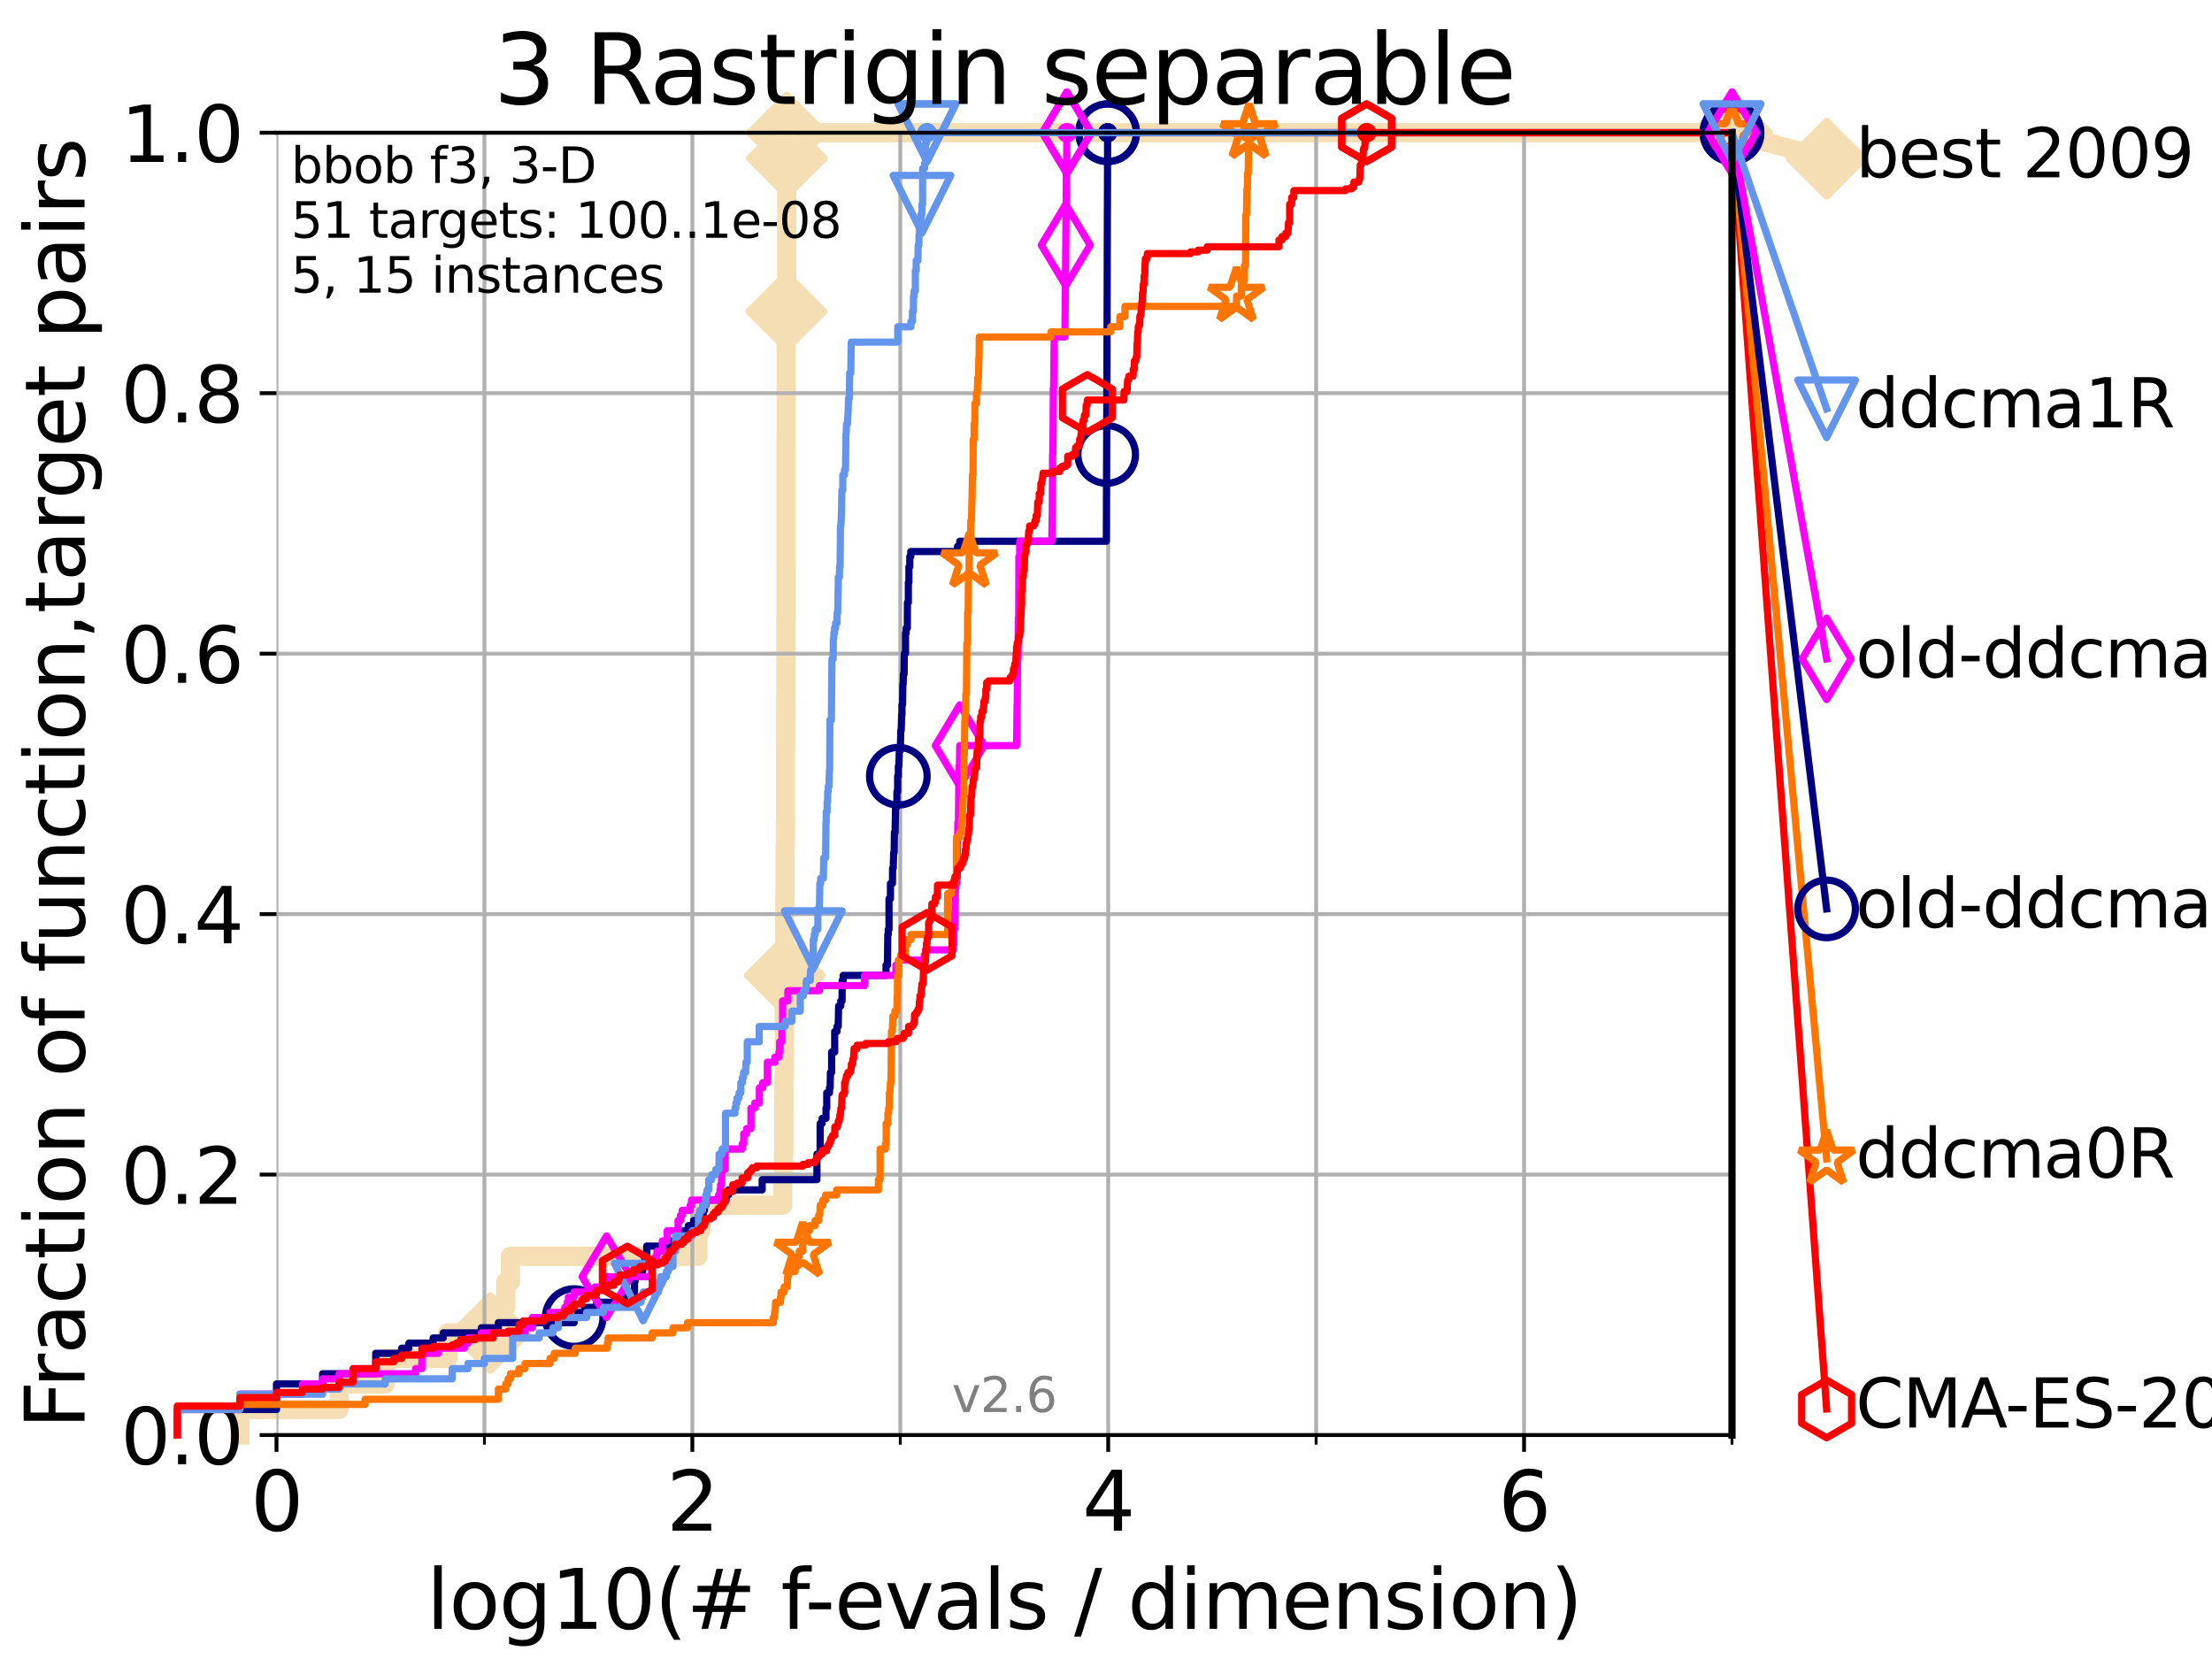 <?xml version="1.0" encoding="utf-8" standalone="no"?>
<!DOCTYPE svg PUBLIC "-//W3C//DTD SVG 1.1//EN"
  "http://www.w3.org/Graphics/SVG/1.1/DTD/svg11.dtd">
<svg xmlns:xlink="http://www.w3.org/1999/xlink" width="460.8pt" height="345.6pt" viewBox="0 0 460.8 345.6" xmlns="http://www.w3.org/2000/svg" version="1.1">
 <defs>
  <style type="text/css">*{stroke-linejoin: round; stroke-linecap: butt}</style>
 </defs>
 <g id="figure_1">
  <g id="patch_1">
   <path d="M 0 345.6 
L 460.8 345.6 
L 460.8 0 
L 0 0 
z
" style="fill: #ffffff"/>
  </g>
  <g id="axes_1">
   <g id="patch_2">
    <path d="M 57.6 298.944 
L 360.806 298.944 
L 360.806 27.648 
L 57.6 27.648 
z
" style="fill: #ffffff"/>
   </g>
   <g id="line2d_1">
    <path d="M 49.973 298.944 
L 49.973 293.624 
L 70.639 293.624 
L 70.639 288.305 
L 80.249 288.305 
L 80.249 282.985 
L 93.288 282.985 
L 93.288 277.666 
L 102.129 277.666 
L 102.129 272.346 
L 105.362 272.346 
L 105.362 267.027 
L 106.327 267.027 
L 106.327 261.707 
L 145.386 261.707 
L 145.386 256.388 
L 146.023 256.388 
L 146.023 251.068 
L 163.077 251.068 
L 163.077 245.749 
L 163.192 245.749 
L 163.192 240.429 
L 163.283 240.429 
L 163.283 224.471 
L 163.374 224.471 
L 163.374 208.512 
L 163.419 208.512 
L 163.419 203.192 
L 163.487 203.192 
L 163.487 187.234 
L 163.532 187.234 
L 163.532 176.595 
L 163.599 176.595 
L 163.599 171.275 
L 163.644 171.275 
L 163.644 155.317 
L 163.666 155.317 
L 163.666 149.997 
L 163.689 149.997 
L 163.689 144.678 
L 163.711 144.678 
L 163.711 128.719 
L 163.733 128.719 
L 163.733 118.08 
L 163.755 118.08 
L 163.755 91.482 
L 163.777 91.482 
L 163.777 70.204 
L 163.822 70.204 
L 163.822 64.885 
L 163.866 64.885 
L 163.866 59.565 
L 163.888 59.565 
L 163.888 32.968 
L 163.932 32.968 
L 163.932 27.648 
L 360.806 27.648 
" style="fill: none; stroke: #f5deb3; stroke-width: 4; stroke-linecap: square"/>
   </g>
   <g id="line2d_2">
    <defs>
     <path id="m9f0890b089" d="M -0 7.778 
L 7.778 0 
L 0 -7.778 
L -7.778 -0 
z
" style="stroke: #f5deb3; stroke-width: 1.5; stroke-linejoin: miter"/>
    </defs>
    <g>
     <use xlink:href="#m9f0890b089" x="102.129" y="277.666" style="fill: #f5deb3; stroke: #f5deb3; stroke-width: 1.5; stroke-linejoin: miter"/>
     <use xlink:href="#m9f0890b089" x="163.487" y="203.192" style="fill: #f5deb3; stroke: #f5deb3; stroke-width: 1.5; stroke-linejoin: miter"/>
     <use xlink:href="#m9f0890b089" x="163.822" y="64.885" style="fill: #f5deb3; stroke: #f5deb3; stroke-width: 1.5; stroke-linejoin: miter"/>
     <use xlink:href="#m9f0890b089" x="163.932" y="32.968" style="fill: #f5deb3; stroke: #f5deb3; stroke-width: 1.5; stroke-linejoin: miter"/>
     <use xlink:href="#m9f0890b089" x="163.932" y="27.648" style="fill: #f5deb3; stroke: #f5deb3; stroke-width: 1.5; stroke-linejoin: miter"/>
     <use xlink:href="#m9f0890b089" x="360.806" y="27.648" style="fill: #f5deb3; stroke: #f5deb3; stroke-width: 1.5; stroke-linejoin: miter"/>
    </g>
   </g>
   <g id="line2d_3">
    <path style="fill: none; stroke: #f5deb3; stroke-width: 4; stroke-linecap: square"/>
    <g/>
   </g>
   <g id="line2d_4">
    <path d="M 360.806 27.648 
L 380.515 33.074 
" style="fill: none; stroke: #f5deb3; stroke-width: 4; stroke-linecap: square"/>
    <g>
     <use xlink:href="#m9f0890b089" x="360.806" y="27.648" style="fill: #f5deb3; stroke: #f5deb3; stroke-width: 1.5; stroke-linejoin: miter"/>
     <use xlink:href="#m9f0890b089" x="380.515" y="33.074" style="fill: #f5deb3; stroke: #f5deb3; stroke-width: 1.5; stroke-linejoin: miter"/>
    </g>
   </g>
   <g id="matplotlib.axis_1">
    <g id="xtick_1">
     <g id="line2d_5">
      <path d="M 57.6 298.944 
L 57.6 27.648 
" clip-path="url(#p5062c6fada)" style="fill: none; stroke: #b0b0b0; stroke-width: 0.8; stroke-linecap: square"/>
     </g>
     <g id="line2d_6">
      <defs>
       <path id="m71c11f8ddf" d="M 0 0 
L 0 3.5 
" style="stroke: #000000; stroke-width: 0.8"/>
      </defs>
      <g>
       <use xlink:href="#m71c11f8ddf" x="57.6" y="298.944" style="stroke: #000000; stroke-width: 0.8"/>
      </g>
     </g>
     <g id="text_1">
      <!-- 0 -->
      <g transform="translate(52.192 318.861)scale(0.17 -0.17)">
       <defs>
        <path id="DejaVuSans-30" d="M 2034 4250 
Q 1547 4250 1301 3770 
Q 1056 3291 1056 2328 
Q 1056 1369 1301 889 
Q 1547 409 2034 409 
Q 2525 409 2770 889 
Q 3016 1369 3016 2328 
Q 3016 3291 2770 3770 
Q 2525 4250 2034 4250 
z
M 2034 4750 
Q 2819 4750 3233 4129 
Q 3647 3509 3647 2328 
Q 3647 1150 3233 529 
Q 2819 -91 2034 -91 
Q 1250 -91 836 529 
Q 422 1150 422 2328 
Q 422 3509 836 4129 
Q 1250 4750 2034 4750 
z
" transform="scale(0.016)"/>
       </defs>
       <use xlink:href="#DejaVuSans-30"/>
      </g>
     </g>
    </g>
    <g id="xtick_2">
     <g id="line2d_7">
      <path d="M 144.23 298.944 
L 144.23 27.648 
" clip-path="url(#p5062c6fada)" style="fill: none; stroke: #b0b0b0; stroke-width: 0.8; stroke-linecap: square"/>
     </g>
     <g id="line2d_8">
      <g>
       <use xlink:href="#m71c11f8ddf" x="144.23" y="298.944" style="stroke: #000000; stroke-width: 0.8"/>
      </g>
     </g>
     <g id="text_2">
      <!-- 2 -->
      <g transform="translate(138.822 318.861)scale(0.17 -0.17)">
       <defs>
        <path id="DejaVuSans-32" d="M 1228 531 
L 3431 531 
L 3431 0 
L 469 0 
L 469 531 
Q 828 903 1448 1529 
Q 2069 2156 2228 2338 
Q 2531 2678 2651 2914 
Q 2772 3150 2772 3378 
Q 2772 3750 2511 3984 
Q 2250 4219 1831 4219 
Q 1534 4219 1204 4116 
Q 875 4013 500 3803 
L 500 4441 
Q 881 4594 1212 4672 
Q 1544 4750 1819 4750 
Q 2544 4750 2975 4387 
Q 3406 4025 3406 3419 
Q 3406 3131 3298 2873 
Q 3191 2616 2906 2266 
Q 2828 2175 2409 1742 
Q 1991 1309 1228 531 
z
" transform="scale(0.016)"/>
       </defs>
       <use xlink:href="#DejaVuSans-32"/>
      </g>
     </g>
    </g>
    <g id="xtick_3">
     <g id="line2d_9">
      <path d="M 230.861 298.944 
L 230.861 27.648 
" clip-path="url(#p5062c6fada)" style="fill: none; stroke: #b0b0b0; stroke-width: 0.8; stroke-linecap: square"/>
     </g>
     <g id="line2d_10">
      <g>
       <use xlink:href="#m71c11f8ddf" x="230.861" y="298.944" style="stroke: #000000; stroke-width: 0.8"/>
      </g>
     </g>
     <g id="text_3">
      <!-- 4 -->
      <g transform="translate(225.453 318.861)scale(0.17 -0.17)">
       <defs>
        <path id="DejaVuSans-34" d="M 2419 4116 
L 825 1625 
L 2419 1625 
L 2419 4116 
z
M 2253 4666 
L 3047 4666 
L 3047 1625 
L 3713 1625 
L 3713 1100 
L 3047 1100 
L 3047 0 
L 2419 0 
L 2419 1100 
L 313 1100 
L 313 1709 
L 2253 4666 
z
" transform="scale(0.016)"/>
       </defs>
       <use xlink:href="#DejaVuSans-34"/>
      </g>
     </g>
    </g>
    <g id="xtick_4">
     <g id="line2d_11">
      <path d="M 317.491 298.944 
L 317.491 27.648 
" clip-path="url(#p5062c6fada)" style="fill: none; stroke: #b0b0b0; stroke-width: 0.8; stroke-linecap: square"/>
     </g>
     <g id="line2d_12">
      <g>
       <use xlink:href="#m71c11f8ddf" x="317.491" y="298.944" style="stroke: #000000; stroke-width: 0.8"/>
      </g>
     </g>
     <g id="text_4">
      <!-- 6 -->
      <g transform="translate(312.083 318.861)scale(0.17 -0.17)">
       <defs>
        <path id="DejaVuSans-36" d="M 2113 2584 
Q 1688 2584 1439 2293 
Q 1191 2003 1191 1497 
Q 1191 994 1439 701 
Q 1688 409 2113 409 
Q 2538 409 2786 701 
Q 3034 994 3034 1497 
Q 3034 2003 2786 2293 
Q 2538 2584 2113 2584 
z
M 3366 4563 
L 3366 3988 
Q 3128 4100 2886 4159 
Q 2644 4219 2406 4219 
Q 1781 4219 1451 3797 
Q 1122 3375 1075 2522 
Q 1259 2794 1537 2939 
Q 1816 3084 2150 3084 
Q 2853 3084 3261 2657 
Q 3669 2231 3669 1497 
Q 3669 778 3244 343 
Q 2819 -91 2113 -91 
Q 1303 -91 875 529 
Q 447 1150 447 2328 
Q 447 3434 972 4092 
Q 1497 4750 2381 4750 
Q 2619 4750 2861 4703 
Q 3103 4656 3366 4563 
z
" transform="scale(0.016)"/>
       </defs>
       <use xlink:href="#DejaVuSans-36"/>
      </g>
     </g>
    </g>
    <g id="xtick_5">
     <g id="line2d_13">
      <path d="M 100.915 298.944 
L 100.915 27.648 
" clip-path="url(#p5062c6fada)" style="fill: none; stroke: #b0b0b0; stroke-width: 0.8; stroke-linecap: square"/>
     </g>
     <g id="line2d_14">
      <defs>
       <path id="m7783e1f1c5" d="M 0 0 
L 0 2 
" style="stroke: #000000; stroke-width: 0.6"/>
      </defs>
      <g>
       <use xlink:href="#m7783e1f1c5" x="100.915" y="298.944" style="stroke: #000000; stroke-width: 0.6"/>
      </g>
     </g>
    </g>
    <g id="xtick_6">
     <g id="line2d_15">
      <path d="M 187.546 298.944 
L 187.546 27.648 
" clip-path="url(#p5062c6fada)" style="fill: none; stroke: #b0b0b0; stroke-width: 0.8; stroke-linecap: square"/>
     </g>
     <g id="line2d_16">
      <g>
       <use xlink:href="#m7783e1f1c5" x="187.546" y="298.944" style="stroke: #000000; stroke-width: 0.6"/>
      </g>
     </g>
    </g>
    <g id="xtick_7">
     <g id="line2d_17">
      <path d="M 274.176 298.944 
L 274.176 27.648 
" clip-path="url(#p5062c6fada)" style="fill: none; stroke: #b0b0b0; stroke-width: 0.8; stroke-linecap: square"/>
     </g>
     <g id="line2d_18">
      <g>
       <use xlink:href="#m7783e1f1c5" x="274.176" y="298.944" style="stroke: #000000; stroke-width: 0.6"/>
      </g>
     </g>
    </g>
    <g id="xtick_8">
     <g id="line2d_19">
      <path d="M 360.806 298.944 
L 360.806 27.648 
" clip-path="url(#p5062c6fada)" style="fill: none; stroke: #b0b0b0; stroke-width: 0.8; stroke-linecap: square"/>
     </g>
     <g id="line2d_20">
      <g>
       <use xlink:href="#m7783e1f1c5" x="360.806" y="298.944" style="stroke: #000000; stroke-width: 0.6"/>
      </g>
     </g>
    </g>
    <g id="text_5">
     <!-- log10(# f-evals / dimension) -->
     <g transform="translate(88.823 339.314)scale(0.17 -0.17)">
      <defs>
       <path id="DejaVuSans-6c" d="M 603 4863 
L 1178 4863 
L 1178 0 
L 603 0 
L 603 4863 
z
" transform="scale(0.016)"/>
       <path id="DejaVuSans-6f" d="M 1959 3097 
Q 1497 3097 1228 2736 
Q 959 2375 959 1747 
Q 959 1119 1226 758 
Q 1494 397 1959 397 
Q 2419 397 2687 759 
Q 2956 1122 2956 1747 
Q 2956 2369 2687 2733 
Q 2419 3097 1959 3097 
z
M 1959 3584 
Q 2709 3584 3137 3096 
Q 3566 2609 3566 1747 
Q 3566 888 3137 398 
Q 2709 -91 1959 -91 
Q 1206 -91 779 398 
Q 353 888 353 1747 
Q 353 2609 779 3096 
Q 1206 3584 1959 3584 
z
" transform="scale(0.016)"/>
       <path id="DejaVuSans-67" d="M 2906 1791 
Q 2906 2416 2648 2759 
Q 2391 3103 1925 3103 
Q 1463 3103 1205 2759 
Q 947 2416 947 1791 
Q 947 1169 1205 825 
Q 1463 481 1925 481 
Q 2391 481 2648 825 
Q 2906 1169 2906 1791 
z
M 3481 434 
Q 3481 -459 3084 -895 
Q 2688 -1331 1869 -1331 
Q 1566 -1331 1297 -1286 
Q 1028 -1241 775 -1147 
L 775 -588 
Q 1028 -725 1275 -790 
Q 1522 -856 1778 -856 
Q 2344 -856 2625 -561 
Q 2906 -266 2906 331 
L 2906 616 
Q 2728 306 2450 153 
Q 2172 0 1784 0 
Q 1141 0 747 490 
Q 353 981 353 1791 
Q 353 2603 747 3093 
Q 1141 3584 1784 3584 
Q 2172 3584 2450 3431 
Q 2728 3278 2906 2969 
L 2906 3500 
L 3481 3500 
L 3481 434 
z
" transform="scale(0.016)"/>
       <path id="DejaVuSans-31" d="M 794 531 
L 1825 531 
L 1825 4091 
L 703 3866 
L 703 4441 
L 1819 4666 
L 2450 4666 
L 2450 531 
L 3481 531 
L 3481 0 
L 794 0 
L 794 531 
z
" transform="scale(0.016)"/>
       <path id="DejaVuSans-28" d="M 1984 4856 
Q 1566 4138 1362 3434 
Q 1159 2731 1159 2009 
Q 1159 1288 1364 580 
Q 1569 -128 1984 -844 
L 1484 -844 
Q 1016 -109 783 600 
Q 550 1309 550 2009 
Q 550 2706 781 3412 
Q 1013 4119 1484 4856 
L 1984 4856 
z
" transform="scale(0.016)"/>
       <path id="DejaVuSans-23" d="M 3272 2816 
L 2363 2816 
L 2100 1772 
L 3016 1772 
L 3272 2816 
z
M 2803 4594 
L 2478 3297 
L 3391 3297 
L 3719 4594 
L 4219 4594 
L 3897 3297 
L 4872 3297 
L 4872 2816 
L 3775 2816 
L 3519 1772 
L 4513 1772 
L 4513 1294 
L 3397 1294 
L 3072 0 
L 2572 0 
L 2894 1294 
L 1978 1294 
L 1656 0 
L 1153 0 
L 1478 1294 
L 494 1294 
L 494 1772 
L 1594 1772 
L 1856 2816 
L 850 2816 
L 850 3297 
L 1978 3297 
L 2297 4594 
L 2803 4594 
z
" transform="scale(0.016)"/>
       <path id="DejaVuSans-20" transform="scale(0.016)"/>
       <path id="DejaVuSans-66" d="M 2375 4863 
L 2375 4384 
L 1825 4384 
Q 1516 4384 1395 4259 
Q 1275 4134 1275 3809 
L 1275 3500 
L 2222 3500 
L 2222 3053 
L 1275 3053 
L 1275 0 
L 697 0 
L 697 3053 
L 147 3053 
L 147 3500 
L 697 3500 
L 697 3744 
Q 697 4328 969 4595 
Q 1241 4863 1831 4863 
L 2375 4863 
z
" transform="scale(0.016)"/>
       <path id="DejaVuSans-2d" d="M 313 2009 
L 1997 2009 
L 1997 1497 
L 313 1497 
L 313 2009 
z
" transform="scale(0.016)"/>
       <path id="DejaVuSans-65" d="M 3597 1894 
L 3597 1613 
L 953 1613 
Q 991 1019 1311 708 
Q 1631 397 2203 397 
Q 2534 397 2845 478 
Q 3156 559 3463 722 
L 3463 178 
Q 3153 47 2828 -22 
Q 2503 -91 2169 -91 
Q 1331 -91 842 396 
Q 353 884 353 1716 
Q 353 2575 817 3079 
Q 1281 3584 2069 3584 
Q 2775 3584 3186 3129 
Q 3597 2675 3597 1894 
z
M 3022 2063 
Q 3016 2534 2758 2815 
Q 2500 3097 2075 3097 
Q 1594 3097 1305 2825 
Q 1016 2553 972 2059 
L 3022 2063 
z
" transform="scale(0.016)"/>
       <path id="DejaVuSans-76" d="M 191 3500 
L 800 3500 
L 1894 563 
L 2988 3500 
L 3597 3500 
L 2284 0 
L 1503 0 
L 191 3500 
z
" transform="scale(0.016)"/>
       <path id="DejaVuSans-61" d="M 2194 1759 
Q 1497 1759 1228 1600 
Q 959 1441 959 1056 
Q 959 750 1161 570 
Q 1363 391 1709 391 
Q 2188 391 2477 730 
Q 2766 1069 2766 1631 
L 2766 1759 
L 2194 1759 
z
M 3341 1997 
L 3341 0 
L 2766 0 
L 2766 531 
Q 2569 213 2275 61 
Q 1981 -91 1556 -91 
Q 1019 -91 701 211 
Q 384 513 384 1019 
Q 384 1609 779 1909 
Q 1175 2209 1959 2209 
L 2766 2209 
L 2766 2266 
Q 2766 2663 2505 2880 
Q 2244 3097 1772 3097 
Q 1472 3097 1187 3025 
Q 903 2953 641 2809 
L 641 3341 
Q 956 3463 1253 3523 
Q 1550 3584 1831 3584 
Q 2591 3584 2966 3190 
Q 3341 2797 3341 1997 
z
" transform="scale(0.016)"/>
       <path id="DejaVuSans-73" d="M 2834 3397 
L 2834 2853 
Q 2591 2978 2328 3040 
Q 2066 3103 1784 3103 
Q 1356 3103 1142 2972 
Q 928 2841 928 2578 
Q 928 2378 1081 2264 
Q 1234 2150 1697 2047 
L 1894 2003 
Q 2506 1872 2764 1633 
Q 3022 1394 3022 966 
Q 3022 478 2636 193 
Q 2250 -91 1575 -91 
Q 1294 -91 989 -36 
Q 684 19 347 128 
L 347 722 
Q 666 556 975 473 
Q 1284 391 1588 391 
Q 1994 391 2212 530 
Q 2431 669 2431 922 
Q 2431 1156 2273 1281 
Q 2116 1406 1581 1522 
L 1381 1569 
Q 847 1681 609 1914 
Q 372 2147 372 2553 
Q 372 3047 722 3315 
Q 1072 3584 1716 3584 
Q 2034 3584 2315 3537 
Q 2597 3491 2834 3397 
z
" transform="scale(0.016)"/>
       <path id="DejaVuSans-2f" d="M 1625 4666 
L 2156 4666 
L 531 -594 
L 0 -594 
L 1625 4666 
z
" transform="scale(0.016)"/>
       <path id="DejaVuSans-64" d="M 2906 2969 
L 2906 4863 
L 3481 4863 
L 3481 0 
L 2906 0 
L 2906 525 
Q 2725 213 2448 61 
Q 2172 -91 1784 -91 
Q 1150 -91 751 415 
Q 353 922 353 1747 
Q 353 2572 751 3078 
Q 1150 3584 1784 3584 
Q 2172 3584 2448 3432 
Q 2725 3281 2906 2969 
z
M 947 1747 
Q 947 1113 1208 752 
Q 1469 391 1925 391 
Q 2381 391 2643 752 
Q 2906 1113 2906 1747 
Q 2906 2381 2643 2742 
Q 2381 3103 1925 3103 
Q 1469 3103 1208 2742 
Q 947 2381 947 1747 
z
" transform="scale(0.016)"/>
       <path id="DejaVuSans-69" d="M 603 3500 
L 1178 3500 
L 1178 0 
L 603 0 
L 603 3500 
z
M 603 4863 
L 1178 4863 
L 1178 4134 
L 603 4134 
L 603 4863 
z
" transform="scale(0.016)"/>
       <path id="DejaVuSans-6d" d="M 3328 2828 
Q 3544 3216 3844 3400 
Q 4144 3584 4550 3584 
Q 5097 3584 5394 3201 
Q 5691 2819 5691 2113 
L 5691 0 
L 5113 0 
L 5113 2094 
Q 5113 2597 4934 2840 
Q 4756 3084 4391 3084 
Q 3944 3084 3684 2787 
Q 3425 2491 3425 1978 
L 3425 0 
L 2847 0 
L 2847 2094 
Q 2847 2600 2669 2842 
Q 2491 3084 2119 3084 
Q 1678 3084 1418 2786 
Q 1159 2488 1159 1978 
L 1159 0 
L 581 0 
L 581 3500 
L 1159 3500 
L 1159 2956 
Q 1356 3278 1631 3431 
Q 1906 3584 2284 3584 
Q 2666 3584 2933 3390 
Q 3200 3197 3328 2828 
z
" transform="scale(0.016)"/>
       <path id="DejaVuSans-6e" d="M 3513 2113 
L 3513 0 
L 2938 0 
L 2938 2094 
Q 2938 2591 2744 2837 
Q 2550 3084 2163 3084 
Q 1697 3084 1428 2787 
Q 1159 2491 1159 1978 
L 1159 0 
L 581 0 
L 581 3500 
L 1159 3500 
L 1159 2956 
Q 1366 3272 1645 3428 
Q 1925 3584 2291 3584 
Q 2894 3584 3203 3211 
Q 3513 2838 3513 2113 
z
" transform="scale(0.016)"/>
       <path id="DejaVuSans-29" d="M 513 4856 
L 1013 4856 
Q 1481 4119 1714 3412 
Q 1947 2706 1947 2009 
Q 1947 1309 1714 600 
Q 1481 -109 1013 -844 
L 513 -844 
Q 928 -128 1133 580 
Q 1338 1288 1338 2009 
Q 1338 2731 1133 3434 
Q 928 4138 513 4856 
z
" transform="scale(0.016)"/>
      </defs>
      <use xlink:href="#DejaVuSans-6c"/>
      <use xlink:href="#DejaVuSans-6f" x="27.783"/>
      <use xlink:href="#DejaVuSans-67" x="88.965"/>
      <use xlink:href="#DejaVuSans-31" x="152.441"/>
      <use xlink:href="#DejaVuSans-30" x="216.064"/>
      <use xlink:href="#DejaVuSans-28" x="279.688"/>
      <use xlink:href="#DejaVuSans-23" x="318.701"/>
      <use xlink:href="#DejaVuSans-20" x="402.49"/>
      <use xlink:href="#DejaVuSans-66" x="434.277"/>
      <use xlink:href="#DejaVuSans-2d" x="463.982"/>
      <use xlink:href="#DejaVuSans-65" x="500.066"/>
      <use xlink:href="#DejaVuSans-76" x="561.59"/>
      <use xlink:href="#DejaVuSans-61" x="620.77"/>
      <use xlink:href="#DejaVuSans-6c" x="682.049"/>
      <use xlink:href="#DejaVuSans-73" x="709.832"/>
      <use xlink:href="#DejaVuSans-20" x="761.932"/>
      <use xlink:href="#DejaVuSans-2f" x="793.719"/>
      <use xlink:href="#DejaVuSans-20" x="827.41"/>
      <use xlink:href="#DejaVuSans-64" x="859.197"/>
      <use xlink:href="#DejaVuSans-69" x="922.674"/>
      <use xlink:href="#DejaVuSans-6d" x="950.457"/>
      <use xlink:href="#DejaVuSans-65" x="1047.869"/>
      <use xlink:href="#DejaVuSans-6e" x="1109.393"/>
      <use xlink:href="#DejaVuSans-73" x="1172.771"/>
      <use xlink:href="#DejaVuSans-69" x="1224.871"/>
      <use xlink:href="#DejaVuSans-6f" x="1252.654"/>
      <use xlink:href="#DejaVuSans-6e" x="1313.836"/>
      <use xlink:href="#DejaVuSans-29" x="1377.215"/>
     </g>
    </g>
   </g>
   <g id="matplotlib.axis_2">
    <g id="ytick_1">
     <g id="line2d_21">
      <path d="M 57.6 298.944 
L 360.806 298.944 
" clip-path="url(#p5062c6fada)" style="fill: none; stroke: #b0b0b0; stroke-width: 0.8; stroke-linecap: square"/>
     </g>
     <g id="line2d_22">
      <defs>
       <path id="m964a78ea71" d="M 0 0 
L -3.5 0 
" style="stroke: #000000; stroke-width: 0.8"/>
      </defs>
      <g>
       <use xlink:href="#m964a78ea71" x="57.6" y="298.944" style="stroke: #000000; stroke-width: 0.8"/>
      </g>
     </g>
     <g id="text_6">
      <!-- 0.0 -->
      <g transform="translate(25.155 305.023)scale(0.16 -0.16)">
       <defs>
        <path id="DejaVuSans-2e" d="M 684 794 
L 1344 794 
L 1344 0 
L 684 0 
L 684 794 
z
" transform="scale(0.016)"/>
       </defs>
       <use xlink:href="#DejaVuSans-30"/>
       <use xlink:href="#DejaVuSans-2e" x="63.623"/>
       <use xlink:href="#DejaVuSans-30" x="95.41"/>
      </g>
     </g>
    </g>
    <g id="ytick_2">
     <g id="line2d_23">
      <path d="M 57.6 244.685 
L 360.806 244.685 
" clip-path="url(#p5062c6fada)" style="fill: none; stroke: #b0b0b0; stroke-width: 0.8; stroke-linecap: square"/>
     </g>
     <g id="line2d_24">
      <g>
       <use xlink:href="#m964a78ea71" x="57.6" y="244.685" style="stroke: #000000; stroke-width: 0.8"/>
      </g>
     </g>
     <g id="text_7">
      <!-- 0.2 -->
      <g transform="translate(25.155 250.764)scale(0.16 -0.16)">
       <use xlink:href="#DejaVuSans-30"/>
       <use xlink:href="#DejaVuSans-2e" x="63.623"/>
       <use xlink:href="#DejaVuSans-32" x="95.41"/>
      </g>
     </g>
    </g>
    <g id="ytick_3">
     <g id="line2d_25">
      <path d="M 57.6 190.426 
L 360.806 190.426 
" clip-path="url(#p5062c6fada)" style="fill: none; stroke: #b0b0b0; stroke-width: 0.8; stroke-linecap: square"/>
     </g>
     <g id="line2d_26">
      <g>
       <use xlink:href="#m964a78ea71" x="57.6" y="190.426" style="stroke: #000000; stroke-width: 0.8"/>
      </g>
     </g>
     <g id="text_8">
      <!-- 0.4 -->
      <g transform="translate(25.155 196.504)scale(0.16 -0.16)">
       <use xlink:href="#DejaVuSans-30"/>
       <use xlink:href="#DejaVuSans-2e" x="63.623"/>
       <use xlink:href="#DejaVuSans-34" x="95.41"/>
      </g>
     </g>
    </g>
    <g id="ytick_4">
     <g id="line2d_27">
      <path d="M 57.6 136.166 
L 360.806 136.166 
" clip-path="url(#p5062c6fada)" style="fill: none; stroke: #b0b0b0; stroke-width: 0.8; stroke-linecap: square"/>
     </g>
     <g id="line2d_28">
      <g>
       <use xlink:href="#m964a78ea71" x="57.6" y="136.166" style="stroke: #000000; stroke-width: 0.8"/>
      </g>
     </g>
     <g id="text_9">
      <!-- 0.6 -->
      <g transform="translate(25.155 142.245)scale(0.16 -0.16)">
       <use xlink:href="#DejaVuSans-30"/>
       <use xlink:href="#DejaVuSans-2e" x="63.623"/>
       <use xlink:href="#DejaVuSans-36" x="95.41"/>
      </g>
     </g>
    </g>
    <g id="ytick_5">
     <g id="line2d_29">
      <path d="M 57.6 81.907 
L 360.806 81.907 
" clip-path="url(#p5062c6fada)" style="fill: none; stroke: #b0b0b0; stroke-width: 0.8; stroke-linecap: square"/>
     </g>
     <g id="line2d_30">
      <g>
       <use xlink:href="#m964a78ea71" x="57.6" y="81.907" style="stroke: #000000; stroke-width: 0.8"/>
      </g>
     </g>
     <g id="text_10">
      <!-- 0.8 -->
      <g transform="translate(25.155 87.986)scale(0.16 -0.16)">
       <defs>
        <path id="DejaVuSans-38" d="M 2034 2216 
Q 1584 2216 1326 1975 
Q 1069 1734 1069 1313 
Q 1069 891 1326 650 
Q 1584 409 2034 409 
Q 2484 409 2743 651 
Q 3003 894 3003 1313 
Q 3003 1734 2745 1975 
Q 2488 2216 2034 2216 
z
M 1403 2484 
Q 997 2584 770 2862 
Q 544 3141 544 3541 
Q 544 4100 942 4425 
Q 1341 4750 2034 4750 
Q 2731 4750 3128 4425 
Q 3525 4100 3525 3541 
Q 3525 3141 3298 2862 
Q 3072 2584 2669 2484 
Q 3125 2378 3379 2068 
Q 3634 1759 3634 1313 
Q 3634 634 3220 271 
Q 2806 -91 2034 -91 
Q 1263 -91 848 271 
Q 434 634 434 1313 
Q 434 1759 690 2068 
Q 947 2378 1403 2484 
z
M 1172 3481 
Q 1172 3119 1398 2916 
Q 1625 2713 2034 2713 
Q 2441 2713 2670 2916 
Q 2900 3119 2900 3481 
Q 2900 3844 2670 4047 
Q 2441 4250 2034 4250 
Q 1625 4250 1398 4047 
Q 1172 3844 1172 3481 
z
" transform="scale(0.016)"/>
       </defs>
       <use xlink:href="#DejaVuSans-30"/>
       <use xlink:href="#DejaVuSans-2e" x="63.623"/>
       <use xlink:href="#DejaVuSans-38" x="95.41"/>
      </g>
     </g>
    </g>
    <g id="ytick_6">
     <g id="line2d_31">
      <path d="M 57.6 27.648 
L 360.806 27.648 
" clip-path="url(#p5062c6fada)" style="fill: none; stroke: #b0b0b0; stroke-width: 0.8; stroke-linecap: square"/>
     </g>
     <g id="line2d_32">
      <g>
       <use xlink:href="#m964a78ea71" x="57.6" y="27.648" style="stroke: #000000; stroke-width: 0.8"/>
      </g>
     </g>
     <g id="text_11">
      <!-- 1.0 -->
      <g transform="translate(25.155 33.727)scale(0.16 -0.16)">
       <use xlink:href="#DejaVuSans-31"/>
       <use xlink:href="#DejaVuSans-2e" x="63.623"/>
       <use xlink:href="#DejaVuSans-30" x="95.41"/>
      </g>
     </g>
    </g>
    <g id="text_12">
     <!-- Fraction of function,target pairs -->
     <g transform="translate(17.62 297.681)rotate(-90)scale(0.17 -0.17)">
      <defs>
       <path id="DejaVuSans-46" d="M 628 4666 
L 3309 4666 
L 3309 4134 
L 1259 4134 
L 1259 2759 
L 3109 2759 
L 3109 2228 
L 1259 2228 
L 1259 0 
L 628 0 
L 628 4666 
z
" transform="scale(0.016)"/>
       <path id="DejaVuSans-72" d="M 2631 2963 
Q 2534 3019 2420 3045 
Q 2306 3072 2169 3072 
Q 1681 3072 1420 2755 
Q 1159 2438 1159 1844 
L 1159 0 
L 581 0 
L 581 3500 
L 1159 3500 
L 1159 2956 
Q 1341 3275 1631 3429 
Q 1922 3584 2338 3584 
Q 2397 3584 2469 3576 
Q 2541 3569 2628 3553 
L 2631 2963 
z
" transform="scale(0.016)"/>
       <path id="DejaVuSans-63" d="M 3122 3366 
L 3122 2828 
Q 2878 2963 2633 3030 
Q 2388 3097 2138 3097 
Q 1578 3097 1268 2742 
Q 959 2388 959 1747 
Q 959 1106 1268 751 
Q 1578 397 2138 397 
Q 2388 397 2633 464 
Q 2878 531 3122 666 
L 3122 134 
Q 2881 22 2623 -34 
Q 2366 -91 2075 -91 
Q 1284 -91 818 406 
Q 353 903 353 1747 
Q 353 2603 823 3093 
Q 1294 3584 2113 3584 
Q 2378 3584 2631 3529 
Q 2884 3475 3122 3366 
z
" transform="scale(0.016)"/>
       <path id="DejaVuSans-74" d="M 1172 4494 
L 1172 3500 
L 2356 3500 
L 2356 3053 
L 1172 3053 
L 1172 1153 
Q 1172 725 1289 603 
Q 1406 481 1766 481 
L 2356 481 
L 2356 0 
L 1766 0 
Q 1100 0 847 248 
Q 594 497 594 1153 
L 594 3053 
L 172 3053 
L 172 3500 
L 594 3500 
L 594 4494 
L 1172 4494 
z
" transform="scale(0.016)"/>
       <path id="DejaVuSans-75" d="M 544 1381 
L 544 3500 
L 1119 3500 
L 1119 1403 
Q 1119 906 1312 657 
Q 1506 409 1894 409 
Q 2359 409 2629 706 
Q 2900 1003 2900 1516 
L 2900 3500 
L 3475 3500 
L 3475 0 
L 2900 0 
L 2900 538 
Q 2691 219 2414 64 
Q 2138 -91 1772 -91 
Q 1169 -91 856 284 
Q 544 659 544 1381 
z
M 1991 3584 
L 1991 3584 
z
" transform="scale(0.016)"/>
       <path id="DejaVuSans-2c" d="M 750 794 
L 1409 794 
L 1409 256 
L 897 -744 
L 494 -744 
L 750 256 
L 750 794 
z
" transform="scale(0.016)"/>
       <path id="DejaVuSans-70" d="M 1159 525 
L 1159 -1331 
L 581 -1331 
L 581 3500 
L 1159 3500 
L 1159 2969 
Q 1341 3281 1617 3432 
Q 1894 3584 2278 3584 
Q 2916 3584 3314 3078 
Q 3713 2572 3713 1747 
Q 3713 922 3314 415 
Q 2916 -91 2278 -91 
Q 1894 -91 1617 61 
Q 1341 213 1159 525 
z
M 3116 1747 
Q 3116 2381 2855 2742 
Q 2594 3103 2138 3103 
Q 1681 3103 1420 2742 
Q 1159 2381 1159 1747 
Q 1159 1113 1420 752 
Q 1681 391 2138 391 
Q 2594 391 2855 752 
Q 3116 1113 3116 1747 
z
" transform="scale(0.016)"/>
      </defs>
      <use xlink:href="#DejaVuSans-46"/>
      <use xlink:href="#DejaVuSans-72" x="50.27"/>
      <use xlink:href="#DejaVuSans-61" x="91.383"/>
      <use xlink:href="#DejaVuSans-63" x="152.662"/>
      <use xlink:href="#DejaVuSans-74" x="207.643"/>
      <use xlink:href="#DejaVuSans-69" x="246.852"/>
      <use xlink:href="#DejaVuSans-6f" x="274.635"/>
      <use xlink:href="#DejaVuSans-6e" x="335.816"/>
      <use xlink:href="#DejaVuSans-20" x="399.195"/>
      <use xlink:href="#DejaVuSans-6f" x="430.982"/>
      <use xlink:href="#DejaVuSans-66" x="492.164"/>
      <use xlink:href="#DejaVuSans-20" x="527.369"/>
      <use xlink:href="#DejaVuSans-66" x="559.156"/>
      <use xlink:href="#DejaVuSans-75" x="594.361"/>
      <use xlink:href="#DejaVuSans-6e" x="657.74"/>
      <use xlink:href="#DejaVuSans-63" x="721.119"/>
      <use xlink:href="#DejaVuSans-74" x="776.1"/>
      <use xlink:href="#DejaVuSans-69" x="815.309"/>
      <use xlink:href="#DejaVuSans-6f" x="843.092"/>
      <use xlink:href="#DejaVuSans-6e" x="904.273"/>
      <use xlink:href="#DejaVuSans-2c" x="967.652"/>
      <use xlink:href="#DejaVuSans-74" x="999.439"/>
      <use xlink:href="#DejaVuSans-61" x="1038.648"/>
      <use xlink:href="#DejaVuSans-72" x="1099.928"/>
      <use xlink:href="#DejaVuSans-67" x="1139.291"/>
      <use xlink:href="#DejaVuSans-65" x="1202.768"/>
      <use xlink:href="#DejaVuSans-74" x="1264.291"/>
      <use xlink:href="#DejaVuSans-20" x="1303.5"/>
      <use xlink:href="#DejaVuSans-70" x="1335.287"/>
      <use xlink:href="#DejaVuSans-61" x="1398.764"/>
      <use xlink:href="#DejaVuSans-69" x="1460.043"/>
      <use xlink:href="#DejaVuSans-72" x="1487.826"/>
      <use xlink:href="#DejaVuSans-73" x="1528.939"/>
     </g>
    </g>
   </g>
   <g id="line2d_33">
    <defs>
     <path id="mdca7496fae" d="M 0 1.5 
C 0.398 1.5 0.779 1.342 1.061 1.061 
C 1.342 0.779 1.5 0.398 1.5 0 
C 1.5 -0.398 1.342 -0.779 1.061 -1.061 
C 0.779 -1.342 0.398 -1.5 0 -1.5 
C -0.398 -1.5 -0.779 -1.342 -1.061 -1.061 
C -1.342 -0.779 -1.5 -0.398 -1.5 0 
C -1.5 0.398 -1.342 0.779 -1.061 1.061 
C -0.779 1.342 -0.398 1.5 0 1.5 
z
" style="stroke: #f5deb3"/>
    </defs>
    <g>
     <use xlink:href="#mdca7496fae" x="163.932" y="27.648" style="fill: #f5deb3; stroke: #f5deb3"/>
     <use xlink:href="#mdca7496fae" x="163.932" y="27.648" style="fill: #f5deb3; stroke: #f5deb3"/>
    </g>
   </g>
   <g id="line2d_34">
    <defs>
     <path id="ma4b97183f0" d="M 0 1.5 
C 0.398 1.5 0.779 1.342 1.061 1.061 
C 1.342 0.779 1.5 0.398 1.5 0 
C 1.5 -0.398 1.342 -0.779 1.061 -1.061 
C 0.779 -1.342 0.398 -1.5 0 -1.5 
C -0.398 -1.5 -0.779 -1.342 -1.061 -1.061 
C -1.342 -0.779 -1.5 -0.398 -1.5 0 
C -1.5 0.398 -1.342 0.779 -1.061 1.061 
C -0.779 1.342 -0.398 1.5 0 1.5 
z
" style="stroke: #000080"/>
    </defs>
    <g>
     <use xlink:href="#ma4b97183f0" x="230.742" y="27.648" style="fill: #000080; stroke: #000080"/>
     <use xlink:href="#ma4b97183f0" x="230.742" y="27.648" style="fill: #000080; stroke: #000080"/>
    </g>
   </g>
   <g id="line2d_35">
    <path d="M 36.933 298.944 
L 36.933 293.624 
L 57.6 293.624 
L 57.6 288.305 
L 67.209 288.305 
L 67.209 286.177 
L 78.267 286.177 
L 78.267 281.922 
L 83.678 281.922 
L 83.678 280.858 
L 85.184 280.858 
L 85.184 279.794 
L 90.231 279.794 
L 90.231 278.73 
L 92.323 278.73 
L 92.323 277.666 
L 100.277 277.666 
L 100.277 276.602 
L 103.815 276.602 
L 103.815 275.538 
L 119.6 275.538 
L 119.6 274.474 
L 120.284 274.474 
L 120.284 273.41 
L 121.79 273.41 
L 121.79 272.346 
L 124.302 272.346 
L 124.302 271.282 
L 128.208 271.282 
L 128.208 270.219 
L 130.423 270.219 
L 130.423 269.155 
L 132.169 269.155 
L 132.169 267.027 
L 132.287 267.027 
L 132.287 264.899 
L 133.875 264.899 
L 133.875 263.835 
L 134.305 263.835 
L 134.305 261.707 
L 134.725 261.707 
L 134.725 259.579 
L 139.717 259.579 
L 139.717 258.516 
L 140.876 258.516 
L 140.876 257.452 
L 142.387 257.452 
L 142.387 256.388 
L 143.397 256.388 
L 143.397 255.324 
L 144.48 255.324 
L 144.48 254.26 
L 145.503 254.26 
L 145.503 253.196 
L 146.474 253.196 
L 146.474 252.132 
L 146.75 252.132 
L 146.75 251.068 
L 147.076 251.068 
L 147.076 250.004 
L 151.263 250.004 
L 151.263 248.94 
L 151.774 248.94 
L 151.774 247.877 
L 158.775 247.877 
L 158.775 245.749 
L 170.183 245.749 
L 170.183 240.429 
L 170.85 240.429 
L 170.85 234.046 
L 171.256 234.046 
L 171.256 232.982 
L 172.073 232.982 
L 172.073 230.854 
L 172.23 230.854 
L 172.23 227.662 
L 172.801 227.662 
L 172.801 226.598 
L 172.938 226.598 
L 172.992 223.407 
L 173.249 223.407 
L 173.249 219.151 
L 173.882 219.151 
L 173.882 214.895 
L 174.355 214.895 
L 174.355 213.832 
L 174.606 213.832 
L 174.706 209.576 
L 175.148 209.576 
L 175.148 208.512 
L 175.424 208.512 
L 175.448 204.256 
L 175.65 204.256 
L 175.65 203.192 
L 184.577 203.192 
L 184.577 201.065 
L 184.868 201.065 
L 184.947 194.681 
L 185.034 194.681 
L 185.034 193.617 
L 185.198 193.617 
L 185.198 187.234 
L 185.501 187.234 
L 185.501 184.042 
L 185.916 184.042 
L 185.943 180.85 
L 186.079 180.85 
L 186.16 177.659 
L 186.275 177.659 
L 186.321 173.403 
L 186.468 173.403 
L 186.561 168.084 
L 186.843 168.084 
L 186.843 164.892 
L 186.998 164.892 
L 186.998 161.7 
L 187.14 161.7 
L 187.14 159.572 
L 187.261 159.572 
L 187.344 156.381 
L 187.552 156.381 
L 187.658 152.125 
L 187.745 152.125 
L 187.819 148.933 
L 187.9 148.933 
L 187.9 146.805 
L 188.022 146.805 
L 188.083 142.55 
L 188.144 142.55 
L 188.199 140.422 
L 188.338 140.422 
L 188.38 136.166 
L 188.636 136.166 
L 188.636 131.911 
L 188.771 131.911 
L 188.771 130.847 
L 189.011 130.847 
L 189.034 125.527 
L 189.224 125.527 
L 189.23 121.272 
L 189.344 121.272 
L 189.344 118.08 
L 189.526 118.08 
L 189.526 115.952 
L 189.733 115.952 
L 189.733 114.888 
L 199.471 114.888 
L 199.471 113.824 
L 199.944 113.824 
L 199.944 112.76 
L 230.47 112.76 
L 230.579 80.843 
L 230.584 80.843 
L 230.689 43.607 
L 230.696 43.607 
L 230.742 27.648 
L 360.806 27.648 
L 360.806 27.648 
" style="fill: none; stroke: #000080; stroke-width: 1.5; stroke-linecap: square"/>
   </g>
   <g id="line2d_36">
    <defs>
     <path id="m534890cda9" d="M 0 6 
C 1.591 6 3.117 5.368 4.243 4.243 
C 5.368 3.117 6 1.591 6 0 
C 6 -1.591 5.368 -3.117 4.243 -4.243 
C 3.117 -5.368 1.591 -6 0 -6 
C -1.591 -6 -3.117 -5.368 -4.243 -4.243 
C -5.368 -3.117 -6 -1.591 -6 0 
C -6 1.591 -5.368 3.117 -4.243 4.243 
C -3.117 5.368 -1.591 6 0 6 
z
" style="stroke: #000080; stroke-width: 1.5"/>
    </defs>
    <g>
     <use xlink:href="#m534890cda9" x="119.6" y="274.474" style="fill-opacity: 0; stroke: #000080; stroke-width: 1.5"/>
     <use xlink:href="#m534890cda9" x="187.14" y="161.7" style="fill-opacity: 0; stroke: #000080; stroke-width: 1.5"/>
     <use xlink:href="#m534890cda9" x="230.543" y="94.674" style="fill-opacity: 0; stroke: #000080; stroke-width: 1.5"/>
     <use xlink:href="#m534890cda9" x="230.742" y="27.648" style="fill-opacity: 0; stroke: #000080; stroke-width: 1.5"/>
     <use xlink:href="#m534890cda9" x="230.742" y="27.648" style="fill-opacity: 0; stroke: #000080; stroke-width: 1.5"/>
     <use xlink:href="#m534890cda9" x="360.806" y="27.648" style="fill-opacity: 0; stroke: #000080; stroke-width: 1.5"/>
    </g>
   </g>
   <g id="line2d_37">
    <path style="fill: none; stroke: #000080; stroke-width: 1.5; stroke-linecap: square"/>
    <g/>
   </g>
   <g id="line2d_38">
    <defs>
     <path id="mdbb4f6904a" d="M 0 1.5 
C 0.398 1.5 0.779 1.342 1.061 1.061 
C 1.342 0.779 1.5 0.398 1.5 0 
C 1.5 -0.398 1.342 -0.779 1.061 -1.061 
C 0.779 -1.342 0.398 -1.5 0 -1.5 
C -0.398 -1.5 -0.779 -1.342 -1.061 -1.061 
C -1.342 -0.779 -1.5 -0.398 -1.5 0 
C -1.5 0.398 -1.342 0.779 -1.061 1.061 
C -0.779 1.342 -0.398 1.5 0 1.5 
z
" style="stroke: #ff00ff"/>
    </defs>
    <g>
     <use xlink:href="#mdbb4f6904a" x="222.239" y="27.648" style="fill: #ff00ff; stroke: #ff00ff"/>
     <use xlink:href="#mdbb4f6904a" x="222.239" y="27.648" style="fill: #ff00ff; stroke: #ff00ff"/>
    </g>
   </g>
   <g id="line2d_39">
    <path d="M 36.933 298.944 
L 36.933 293.624 
L 49.973 293.624 
L 49.973 290.433 
L 63.012 290.433 
L 63.012 288.305 
L 67.209 288.305 
L 67.209 287.241 
L 70.639 287.241 
L 70.639 286.177 
L 86.578 286.177 
L 86.578 285.113 
L 87.876 285.113 
L 87.876 281.922 
L 91.306 281.922 
L 91.306 280.858 
L 96.718 280.858 
L 96.718 279.794 
L 97.485 279.794 
L 97.485 278.73 
L 100.277 278.73 
L 100.277 277.666 
L 109.361 277.666 
L 109.361 276.602 
L 110.897 276.602 
L 110.897 274.474 
L 114.571 274.474 
L 114.571 273.41 
L 117.644 273.41 
L 117.644 272.346 
L 118.152 272.346 
L 118.152 271.282 
L 118.401 271.282 
L 118.401 270.219 
L 119.6 270.219 
L 119.6 269.155 
L 123.936 269.155 
L 123.936 268.091 
L 126.356 268.091 
L 126.356 265.963 
L 135.737 265.963 
L 135.737 262.771 
L 136.603 262.771 
L 136.603 261.707 
L 136.883 261.707 
L 136.883 260.643 
L 137.963 260.643 
L 137.963 258.516 
L 138.985 258.516 
L 138.985 256.388 
L 141.247 256.388 
L 141.247 254.26 
L 141.754 254.26 
L 141.754 253.196 
L 142.109 253.196 
L 142.109 252.132 
L 143.786 252.132 
L 143.786 251.068 
L 144.041 251.068 
L 144.041 250.004 
L 149.689 250.004 
L 149.689 248.94 
L 149.969 248.94 
L 149.969 247.877 
L 150.107 247.877 
L 150.107 246.813 
L 150.289 246.813 
L 150.38 243.621 
L 151.046 243.621 
L 151.046 239.365 
L 154.614 239.365 
L 154.614 238.301 
L 154.936 238.301 
L 154.936 236.174 
L 155.53 236.174 
L 155.53 235.11 
L 156.436 235.11 
L 156.436 230.854 
L 157.238 230.854 
L 157.238 229.79 
L 158.187 229.79 
L 158.187 226.598 
L 158.891 226.598 
L 158.891 225.534 
L 159.844 225.534 
L 159.844 221.279 
L 161.417 221.279 
L 161.417 220.215 
L 162.277 220.215 
L 162.277 219.151 
L 162.421 219.151 
L 162.421 217.023 
L 162.892 217.023 
L 162.892 213.832 
L 163.031 213.832 
L 163.031 208.512 
L 164.129 208.512 
L 164.129 206.384 
L 170.712 206.384 
L 170.712 205.32 
L 180.087 205.32 
L 180.087 203.192 
L 186.633 203.192 
L 186.633 201.065 
L 187.198 201.065 
L 187.198 200.001 
L 192.529 200.001 
L 192.529 198.937 
L 192.82 198.937 
L 192.82 197.873 
L 198.603 197.873 
L 198.603 196.809 
L 198.714 196.809 
L 198.731 193.617 
L 198.852 193.617 
L 198.962 188.298 
L 198.989 188.298 
L 198.989 185.106 
L 199.101 185.106 
L 199.101 184.042 
L 199.317 184.042 
L 199.424 179.787 
L 199.434 179.787 
L 199.54 171.275 
L 199.656 171.275 
L 199.765 159.572 
L 199.876 159.572 
L 199.931 155.317 
L 211.772 155.317 
L 211.867 146.805 
L 211.896 146.805 
L 211.992 137.23 
L 212.069 137.23 
L 212.142 128.719 
L 212.21 128.719 
L 212.247 115.952 
L 212.415 115.952 
L 212.415 112.76 
L 219.098 112.76 
L 219.207 106.377 
L 219.216 106.377 
L 219.266 94.674 
L 219.334 94.674 
L 219.431 80.843 
L 219.49 80.843 
L 219.597 70.204 
L 221.841 70.204 
L 221.952 56.373 
L 221.974 56.373 
L 222.057 45.734 
L 222.085 45.734 
L 222.137 34.031 
L 222.205 34.031 
L 222.239 27.648 
L 360.806 27.648 
L 360.806 27.648 
" style="fill: none; stroke: #ff00ff; stroke-width: 1.5; stroke-linecap: square"/>
   </g>
   <g id="line2d_40">
    <defs>
     <path id="m90d98d4799" d="M -0 8.485 
L 5.091 0 
L 0 -8.485 
L -5.091 -0 
z
" style="stroke: #ff00ff; stroke-width: 1.5; stroke-linejoin: miter"/>
    </defs>
    <g>
     <use xlink:href="#m90d98d4799" x="126.356" y="265.963" style="fill-opacity: 0; stroke: #ff00ff; stroke-width: 1.5; stroke-linejoin: miter"/>
     <use xlink:href="#m90d98d4799" x="199.931" y="155.317" style="fill-opacity: 0; stroke: #ff00ff; stroke-width: 1.5; stroke-linejoin: miter"/>
     <use xlink:href="#m90d98d4799" x="222.007" y="51.054" style="fill-opacity: 0; stroke: #ff00ff; stroke-width: 1.5; stroke-linejoin: miter"/>
     <use xlink:href="#m90d98d4799" x="222.239" y="27.648" style="fill-opacity: 0; stroke: #ff00ff; stroke-width: 1.5; stroke-linejoin: miter"/>
     <use xlink:href="#m90d98d4799" x="222.239" y="27.648" style="fill-opacity: 0; stroke: #ff00ff; stroke-width: 1.5; stroke-linejoin: miter"/>
     <use xlink:href="#m90d98d4799" x="360.806" y="27.648" style="fill-opacity: 0; stroke: #ff00ff; stroke-width: 1.5; stroke-linejoin: miter"/>
    </g>
   </g>
   <g id="line2d_41">
    <path style="fill: none; stroke: #ff00ff; stroke-width: 1.5; stroke-linecap: square"/>
    <g/>
   </g>
   <g id="line2d_42">
    <defs>
     <path id="mf0fa47a84b" d="M 0 1.5 
C 0.398 1.5 0.779 1.342 1.061 1.061 
C 1.342 0.779 1.5 0.398 1.5 0 
C 1.5 -0.398 1.342 -0.779 1.061 -1.061 
C 0.779 -1.342 0.398 -1.5 0 -1.5 
C -0.398 -1.5 -0.779 -1.342 -1.061 -1.061 
C -1.342 -0.779 -1.5 -0.398 -1.5 0 
C -1.5 0.398 -1.342 0.779 -1.061 1.061 
C -0.779 1.342 -0.398 1.5 0 1.5 
z
" style="stroke: #ff7500"/>
    </defs>
    <g>
     <use xlink:href="#mf0fa47a84b" x="260.197" y="27.648" style="fill: #ff7500; stroke: #ff7500"/>
     <use xlink:href="#mf0fa47a84b" x="260.197" y="27.648" style="fill: #ff7500; stroke: #ff7500"/>
    </g>
   </g>
   <g id="line2d_43">
    <path d="M 36.933 298.944 
L 36.933 293.624 
L 49.973 293.624 
L 49.973 292.561 
L 76.051 292.561 
L 76.051 291.497 
L 103.815 291.497 
L 103.815 289.369 
L 105.362 289.369 
L 105.362 288.305 
L 105.851 288.305 
L 105.851 287.241 
L 106.327 287.241 
L 106.327 286.177 
L 108.12 286.177 
L 108.12 285.113 
L 109.361 285.113 
L 109.361 284.049 
L 114.571 284.049 
L 114.571 282.985 
L 115.46 282.985 
L 115.46 281.922 
L 119.831 281.922 
L 119.831 280.858 
L 126.517 280.858 
L 126.517 279.794 
L 126.677 279.794 
L 126.677 278.73 
L 135.835 278.73 
L 135.835 277.666 
L 140.189 277.666 
L 140.189 276.602 
L 143.199 276.602 
L 143.199 275.538 
L 161.087 275.538 
L 161.087 274.474 
L 161.341 274.474 
L 161.341 273.41 
L 161.467 273.41 
L 161.567 271.282 
L 162.587 271.282 
L 162.587 270.219 
L 162.705 270.219 
L 162.705 269.155 
L 163.351 269.155 
L 163.351 268.091 
L 163.998 268.091 
L 164.064 265.963 
L 164.194 265.963 
L 164.194 264.899 
L 165.615 264.899 
L 165.615 263.835 
L 165.855 263.835 
L 165.855 262.771 
L 166.131 262.771 
L 166.131 261.707 
L 166.499 261.707 
L 166.499 260.643 
L 167.215 260.643 
L 167.215 258.516 
L 167.815 258.516 
L 167.815 256.388 
L 168.621 256.388 
L 168.621 255.324 
L 169.784 255.324 
L 169.784 254.26 
L 170.542 254.26 
L 170.542 253.196 
L 170.758 253.196 
L 170.865 251.068 
L 171.42 251.068 
L 171.42 250.004 
L 171.973 250.004 
L 171.973 248.94 
L 174.279 248.94 
L 174.279 247.877 
L 182.984 247.877 
L 182.984 245.749 
L 183.34 245.749 
L 183.34 239.365 
L 184.459 239.365 
L 184.459 238.301 
L 184.606 238.301 
L 184.606 234.046 
L 184.962 234.046 
L 184.962 231.918 
L 185.112 231.918 
L 185.112 230.854 
L 185.269 230.854 
L 185.269 227.662 
L 185.396 227.662 
L 185.487 225.534 
L 185.612 225.534 
L 185.696 214.895 
L 185.888 214.895 
L 185.997 211.704 
L 186.415 211.704 
L 186.415 210.64 
L 186.817 210.64 
L 186.901 207.448 
L 186.94 207.448 
L 186.966 203.192 
L 187.249 203.192 
L 187.249 200.001 
L 187.633 200.001 
L 187.633 198.937 
L 188.594 198.937 
L 188.594 196.809 
L 188.988 196.809 
L 188.988 195.745 
L 189.767 195.745 
L 189.767 194.681 
L 197.387 194.681 
L 197.391 186.17 
L 198.223 186.17 
L 198.223 184.042 
L 198.938 184.042 
L 198.938 182.978 
L 199.233 182.978 
L 199.233 174.467 
L 199.918 174.467 
L 199.918 173.403 
L 200.265 173.403 
L 200.361 170.211 
L 200.468 170.211 
L 200.544 168.084 
L 200.585 168.084 
L 200.65 165.956 
L 200.719 165.956 
L 200.806 157.445 
L 200.886 157.445 
L 200.988 149.997 
L 201.034 149.997 
L 201.095 147.869 
L 201.189 147.869 
L 201.196 144.678 
L 201.323 144.678 
L 201.404 134.039 
L 201.556 134.039 
L 201.574 127.655 
L 201.687 127.655 
L 201.746 119.144 
L 201.872 119.144 
L 201.942 112.76 
L 202.044 112.76 
L 202.044 111.697 
L 202.174 111.697 
L 202.249 108.505 
L 202.361 108.505 
L 202.466 104.249 
L 202.48 104.249 
L 202.579 98.93 
L 202.694 98.93 
L 202.747 91.482 
L 202.92 91.482 
L 202.925 88.291 
L 203.058 88.291 
L 203.107 84.035 
L 203.409 84.035 
L 203.415 81.907 
L 203.584 81.907 
L 203.682 78.715 
L 203.833 78.715 
L 203.918 74.46 
L 203.965 74.46 
L 203.996 70.204 
L 218.939 70.204 
L 218.939 69.14 
L 231.377 69.14 
L 231.377 68.076 
L 233.288 68.076 
L 233.288 65.949 
L 234.345 65.949 
L 234.345 63.821 
L 257.58 63.821 
L 257.58 61.693 
L 258.573 61.693 
L 258.573 59.565 
L 259.038 59.565 
L 259.038 58.501 
L 259.233 58.501 
L 259.233 55.31 
L 259.473 55.31 
L 259.535 44.67 
L 259.668 44.67 
L 259.742 39.351 
L 259.876 39.351 
L 259.876 36.159 
L 260.026 36.159 
L 260.098 29.776 
L 260.197 29.776 
L 260.197 27.648 
L 360.806 27.648 
L 360.806 27.648 
" style="fill: none; stroke: #ff7500; stroke-width: 1.5; stroke-linecap: square"/>
   </g>
   <g id="line2d_44">
    <defs>
     <path id="mc5d3538dd3" d="M 0 -6 
L -1.347 -1.854 
L -5.706 -1.854 
L -2.18 0.708 
L -3.527 4.854 
L -0 2.292 
L 3.527 4.854 
L 2.18 0.708 
L 5.706 -1.854 
L 1.347 -1.854 
z
" style="stroke: #ff7500; stroke-width: 1.5; stroke-linejoin: bevel"/>
    </defs>
    <g>
     <use xlink:href="#mc5d3538dd3" x="167.215" y="260.643" style="fill-opacity: 0; stroke: #ff7500; stroke-width: 1.5; stroke-linejoin: bevel"/>
     <use xlink:href="#mc5d3538dd3" x="201.942" y="117.016" style="fill-opacity: 0; stroke: #ff7500; stroke-width: 1.5; stroke-linejoin: bevel"/>
     <use xlink:href="#mc5d3538dd3" x="257.58" y="61.693" style="fill-opacity: 0; stroke: #ff7500; stroke-width: 1.5; stroke-linejoin: bevel"/>
     <use xlink:href="#mc5d3538dd3" x="260.197" y="27.648" style="fill-opacity: 0; stroke: #ff7500; stroke-width: 1.5; stroke-linejoin: bevel"/>
     <use xlink:href="#mc5d3538dd3" x="260.197" y="27.648" style="fill-opacity: 0; stroke: #ff7500; stroke-width: 1.5; stroke-linejoin: bevel"/>
     <use xlink:href="#mc5d3538dd3" x="360.806" y="27.648" style="fill-opacity: 0; stroke: #ff7500; stroke-width: 1.5; stroke-linejoin: bevel"/>
    </g>
   </g>
   <g id="line2d_45">
    <path style="fill: none; stroke: #ff7500; stroke-width: 1.5; stroke-linecap: square"/>
    <g/>
   </g>
   <g id="line2d_46">
    <defs>
     <path id="mbb1017e9d3" d="M 0 1.5 
C 0.398 1.5 0.779 1.342 1.061 1.061 
C 1.342 0.779 1.5 0.398 1.5 0 
C 1.5 -0.398 1.342 -0.779 1.061 -1.061 
C 0.779 -1.342 0.398 -1.5 0 -1.5 
C -0.398 -1.5 -0.779 -1.342 -1.061 -1.061 
C -1.342 -0.779 -1.5 -0.398 -1.5 0 
C -1.5 0.398 -1.342 0.779 -1.061 1.061 
C -0.779 1.342 -0.398 1.5 0 1.5 
z
" style="stroke: #6495ed"/>
    </defs>
    <g>
     <use xlink:href="#mbb1017e9d3" x="193.112" y="27.648" style="fill: #6495ed; stroke: #6495ed"/>
     <use xlink:href="#mbb1017e9d3" x="193.112" y="27.648" style="fill: #6495ed; stroke: #6495ed"/>
    </g>
   </g>
   <g id="line2d_47">
    <path d="M 36.933 298.944 
L 36.933 293.624 
L 49.973 293.624 
L 49.973 290.433 
L 67.209 290.433 
L 67.209 289.369 
L 70.639 289.369 
L 70.639 288.305 
L 80.249 288.305 
L 80.249 287.241 
L 94.206 287.241 
L 94.206 285.113 
L 97.485 285.113 
L 97.485 284.049 
L 100.915 284.049 
L 100.915 282.985 
L 106.791 282.985 
L 106.791 278.73 
L 112.318 278.73 
L 112.318 277.666 
L 115.168 277.666 
L 115.168 276.602 
L 116.309 276.602 
L 116.309 274.474 
L 122.199 274.474 
L 122.199 273.41 
L 125.696 273.41 
L 125.696 272.346 
L 131.929 272.346 
L 131.929 271.282 
L 133.546 271.282 
L 133.546 270.219 
L 133.983 270.219 
L 133.983 269.155 
L 137.159 269.155 
L 137.159 267.027 
L 137.61 267.027 
L 137.61 265.963 
L 138.819 265.963 
L 138.819 264.899 
L 139.15 264.899 
L 139.15 263.835 
L 140.189 263.835 
L 140.189 260.643 
L 140.725 260.643 
L 140.725 257.452 
L 144.23 257.452 
L 144.23 256.388 
L 145.503 256.388 
L 145.503 253.196 
L 145.736 253.196 
L 145.736 252.132 
L 146.362 252.132 
L 146.362 251.068 
L 147.022 251.068 
L 147.022 248.94 
L 147.291 248.94 
L 147.291 247.877 
L 147.66 247.877 
L 147.66 245.749 
L 148.277 245.749 
L 148.277 244.685 
L 149.118 244.685 
L 149.118 243.621 
L 149.783 243.621 
L 149.783 240.429 
L 150.425 240.429 
L 150.425 239.365 
L 151.133 239.365 
L 151.133 231.918 
L 153.111 231.918 
L 153.111 230.854 
L 153.306 230.854 
L 153.306 229.79 
L 153.536 229.79 
L 153.536 228.726 
L 153.952 228.726 
L 153.952 227.662 
L 154.323 227.662 
L 154.323 225.534 
L 154.65 225.534 
L 154.65 224.471 
L 154.9 224.471 
L 154.9 223.407 
L 155.322 223.407 
L 155.392 221.279 
L 155.667 221.279 
L 155.667 217.023 
L 158.158 217.023 
L 158.158 213.832 
L 163.554 213.832 
L 163.554 212.768 
L 164.96 212.768 
L 164.96 210.64 
L 166.709 210.64 
L 166.709 207.448 
L 167.362 207.448 
L 167.362 206.384 
L 167.868 206.384 
L 167.975 204.256 
L 168.791 204.256 
L 168.842 202.129 
L 169.228 202.129 
L 169.228 201.065 
L 169.377 201.065 
L 169.426 195.745 
L 169.622 195.745 
L 169.622 194.681 
L 169.816 194.681 
L 169.816 193.617 
L 170.371 193.617 
L 170.371 189.362 
L 170.697 189.362 
L 170.789 184.042 
L 170.956 184.042 
L 170.956 182.978 
L 171.523 182.978 
L 171.596 178.723 
L 171.973 178.723 
L 172.073 171.275 
L 172.116 171.275 
L 172.116 169.147 
L 172.3 169.147 
L 172.3 167.02 
L 172.413 167.02 
L 172.427 164.892 
L 172.538 164.892 
L 172.538 163.828 
L 172.677 163.828 
L 172.774 160.636 
L 172.829 160.636 
L 172.883 149.997 
L 173.195 149.997 
L 173.302 137.23 
L 173.568 137.23 
L 173.607 132.975 
L 173.699 132.975 
L 173.699 131.911 
L 173.843 131.911 
L 173.843 130.847 
L 174.075 130.847 
L 174.075 129.783 
L 174.381 129.783 
L 174.381 127.655 
L 174.506 127.655 
L 174.606 122.336 
L 174.631 122.336 
L 174.631 120.208 
L 174.867 120.208 
L 174.891 118.08 
L 175.001 118.08 
L 175.087 109.569 
L 175.16 109.569 
L 175.268 107.441 
L 175.28 107.441 
L 175.388 102.121 
L 175.567 102.121 
L 175.567 98.93 
L 175.931 98.93 
L 175.931 97.866 
L 176.139 97.866 
L 176.219 90.418 
L 176.277 90.418 
L 176.345 88.291 
L 176.56 88.291 
L 176.638 86.163 
L 176.672 86.163 
L 176.761 82.971 
L 176.938 82.971 
L 177.004 77.652 
L 177.244 77.652 
L 177.32 71.268 
L 187.031 71.268 
L 187.031 68.076 
L 189.756 68.076 
L 189.756 67.013 
L 190.076 67.013 
L 190.087 64.885 
L 190.283 64.885 
L 190.294 61.693 
L 190.429 61.693 
L 190.429 60.629 
L 190.68 60.629 
L 190.68 56.373 
L 190.86 56.373 
L 190.86 54.246 
L 191.23 54.246 
L 191.271 51.054 
L 191.419 51.054 
L 191.445 48.926 
L 191.557 48.926 
L 191.557 47.862 
L 191.798 47.862 
L 191.858 44.67 
L 192.062 44.67 
L 192.062 42.543 
L 192.194 42.543 
L 192.194 35.095 
L 192.601 35.095 
L 192.601 34.031 
L 192.83 34.031 
L 192.83 29.776 
L 193.051 29.776 
L 193.112 27.648 
L 360.806 27.648 
L 360.806 27.648 
" style="fill: none; stroke: #6495ed; stroke-width: 1.5; stroke-linecap: square"/>
   </g>
   <g id="line2d_48">
    <defs>
     <path id="m2a85c78f3e" d="M -0 6 
L 6 -6 
L -6 -6 
z
" style="stroke: #6495ed; stroke-width: 1.5; stroke-linejoin: miter"/>
    </defs>
    <g>
     <use xlink:href="#m2a85c78f3e" x="133.983" y="269.155" style="fill-opacity: 0; stroke: #6495ed; stroke-width: 1.5; stroke-linejoin: miter"/>
     <use xlink:href="#m2a85c78f3e" x="169.426" y="195.745" style="fill-opacity: 0; stroke: #6495ed; stroke-width: 1.5; stroke-linejoin: miter"/>
     <use xlink:href="#m2a85c78f3e" x="192.062" y="42.543" style="fill-opacity: 0; stroke: #6495ed; stroke-width: 1.5; stroke-linejoin: miter"/>
     <use xlink:href="#m2a85c78f3e" x="193.112" y="27.648" style="fill-opacity: 0; stroke: #6495ed; stroke-width: 1.5; stroke-linejoin: miter"/>
     <use xlink:href="#m2a85c78f3e" x="193.112" y="27.648" style="fill-opacity: 0; stroke: #6495ed; stroke-width: 1.5; stroke-linejoin: miter"/>
     <use xlink:href="#m2a85c78f3e" x="360.806" y="27.648" style="fill-opacity: 0; stroke: #6495ed; stroke-width: 1.5; stroke-linejoin: miter"/>
    </g>
   </g>
   <g id="line2d_49">
    <path style="fill: none; stroke: #6495ed; stroke-width: 1.5; stroke-linecap: square"/>
    <g/>
   </g>
   <g id="line2d_50">
    <defs>
     <path id="m9d6d9e49f7" d="M 0 1.5 
C 0.398 1.5 0.779 1.342 1.061 1.061 
C 1.342 0.779 1.5 0.398 1.5 0 
C 1.5 -0.398 1.342 -0.779 1.061 -1.061 
C 0.779 -1.342 0.398 -1.5 0 -1.5 
C -0.398 -1.5 -0.779 -1.342 -1.061 -1.061 
C -1.342 -0.779 -1.5 -0.398 -1.5 0 
C -1.5 0.398 -1.342 0.779 -1.061 1.061 
C -0.779 1.342 -0.398 1.5 0 1.5 
z
" style="stroke: #ff0000"/>
    </defs>
    <g>
     <use xlink:href="#m9d6d9e49f7" x="284.698" y="27.648" style="fill: #ff0000; stroke: #ff0000"/>
     <use xlink:href="#m9d6d9e49f7" x="284.698" y="27.648" style="fill: #ff0000; stroke: #ff0000"/>
    </g>
   </g>
   <g id="line2d_51">
    <path d="M 36.933 298.944 
L 36.933 292.915 
L 49.973 292.915 
L 49.973 291.142 
L 57.6 291.142 
L 57.6 290.078 
L 63.012 290.078 
L 63.012 289.369 
L 67.209 289.369 
L 67.209 289.014 
L 70.639 289.014 
L 70.639 287.95 
L 73.539 287.95 
L 73.539 285.113 
L 78.267 285.113 
L 78.267 283.695 
L 82.042 283.695 
L 82.042 282.985 
L 83.678 282.985 
L 83.678 282.276 
L 87.876 282.276 
L 87.876 280.858 
L 90.231 280.858 
L 90.231 280.503 
L 94.206 280.503 
L 94.206 280.148 
L 95.081 280.148 
L 95.081 279.794 
L 95.917 279.794 
L 95.917 279.084 
L 98.933 279.084 
L 98.933 278.73 
L 102.708 278.73 
L 102.708 277.666 
L 105.851 277.666 
L 105.851 277.311 
L 108.12 277.311 
L 108.12 275.893 
L 108.956 275.893 
L 108.956 275.183 
L 113.317 275.183 
L 113.317 274.474 
L 116.309 274.474 
L 116.309 274.12 
L 117.384 274.12 
L 117.384 273.41 
L 117.9 273.41 
L 117.9 273.056 
L 118.89 273.056 
L 118.89 272.346 
L 119.6 272.346 
L 119.6 271.637 
L 121.159 271.637 
L 121.159 270.928 
L 121.372 270.928 
L 121.372 270.573 
L 122.199 270.573 
L 122.199 269.864 
L 124.12 269.864 
L 124.12 269.509 
L 124.302 269.509 
L 124.302 268.8 
L 125.527 268.8 
L 125.527 268.445 
L 126.193 268.445 
L 126.193 268.091 
L 126.677 268.091 
L 126.677 267.736 
L 127.911 267.736 
L 127.911 267.027 
L 128.786 267.027 
L 128.786 266.318 
L 129.069 266.318 
L 129.069 265.608 
L 130.683 265.608 
L 130.683 265.254 
L 131.929 265.254 
L 131.929 264.544 
L 132.984 264.544 
L 132.984 264.19 
L 133.323 264.19 
L 133.323 263.835 
L 134.932 263.835 
L 134.932 263.48 
L 137.067 263.48 
L 137.067 263.126 
L 137.963 263.126 
L 137.963 262.771 
L 138.566 262.771 
L 138.566 262.062 
L 139.068 262.062 
L 139.15 261.353 
L 139.395 261.353 
L 139.476 260.643 
L 140.111 260.643 
L 140.111 260.289 
L 140.344 260.289 
L 140.344 259.934 
L 140.65 259.934 
L 140.65 259.225 
L 141.968 259.225 
L 141.968 258.87 
L 142.456 258.87 
L 142.525 258.161 
L 143.265 258.161 
L 143.265 257.452 
L 143.657 257.452 
L 143.657 257.097 
L 144.23 257.097 
L 144.23 256.742 
L 145.148 256.742 
L 145.148 256.388 
L 145.966 256.388 
L 146.023 255.678 
L 146.418 255.678 
L 146.418 255.324 
L 146.695 255.324 
L 146.695 254.969 
L 146.86 254.969 
L 146.914 253.905 
L 148.074 253.905 
L 148.074 253.551 
L 148.628 253.551 
L 148.628 252.841 
L 148.923 252.841 
L 148.923 252.487 
L 149.595 252.487 
L 149.595 251.778 
L 150.061 251.778 
L 150.061 251.423 
L 150.47 251.423 
L 150.56 250.714 
L 150.871 250.714 
L 150.871 250.359 
L 151.09 250.359 
L 151.09 248.231 
L 152.636 248.231 
L 152.636 246.813 
L 153.575 246.813 
L 153.575 246.458 
L 154.578 246.458 
L 154.578 245.394 
L 155.735 245.394 
L 155.735 244.33 
L 156.139 244.33 
L 156.139 243.976 
L 156.502 243.976 
L 156.502 243.621 
L 156.729 243.621 
L 156.729 243.266 
L 157.642 243.266 
L 157.642 242.912 
L 167.27 242.912 
L 167.27 242.557 
L 168.379 242.557 
L 168.379 242.202 
L 169.72 242.202 
L 169.72 241.848 
L 169.993 241.848 
L 169.993 241.493 
L 170.167 241.493 
L 170.167 241.138 
L 170.465 241.138 
L 170.465 240.784 
L 170.712 240.784 
L 170.712 240.429 
L 171.227 240.429 
L 171.241 239.72 
L 172.201 239.72 
L 172.23 239.011 
L 172.441 239.011 
L 172.441 238.656 
L 172.677 238.656 
L 172.677 238.301 
L 172.842 238.301 
L 172.842 237.947 
L 173.019 237.947 
L 173.019 237.237 
L 173.249 237.237 
L 173.249 236.883 
L 173.422 236.883 
L 173.422 236.528 
L 173.882 236.528 
L 173.908 234.755 
L 174.456 234.755 
L 174.544 234.046 
L 174.606 234.046 
L 174.606 233.691 
L 174.731 233.691 
L 174.731 233.336 
L 174.879 233.336 
L 174.953 232.273 
L 175.087 232.273 
L 175.184 230.854 
L 175.304 230.854 
L 175.4 228.372 
L 175.484 228.372 
L 175.484 228.017 
L 175.826 228.017 
L 175.826 227.662 
L 175.954 227.662 
L 175.954 225.534 
L 176.081 225.534 
L 176.174 224.825 
L 176.277 224.825 
L 176.322 224.116 
L 176.638 224.116 
L 176.638 223.407 
L 177.114 223.407 
L 177.114 223.052 
L 177.233 223.052 
L 177.342 222.343 
L 177.363 222.343 
L 177.363 221.634 
L 177.62 221.634 
L 177.673 220.57 
L 177.81 220.57 
L 177.915 218.442 
L 178.543 218.442 
L 178.543 217.733 
L 180.318 217.733 
L 180.318 217.378 
L 185.034 217.378 
L 185.034 217.023 
L 186.633 217.023 
L 186.633 216.669 
L 186.992 216.669 
L 186.992 216.314 
L 188.138 216.314 
L 188.138 215.959 
L 188.326 215.959 
L 188.362 215.25 
L 189.264 215.25 
L 189.264 213.832 
L 190.065 213.832 
L 190.065 213.477 
L 190.316 213.477 
L 190.316 213.122 
L 190.462 213.122 
L 190.515 211.349 
L 190.813 211.349 
L 190.813 210.994 
L 191.069 210.994 
L 191.069 210.64 
L 191.225 210.64 
L 191.225 210.285 
L 191.445 210.285 
L 191.542 208.512 
L 191.633 208.512 
L 191.643 207.448 
L 191.868 207.448 
L 191.978 205.675 
L 192.057 205.675 
L 192.057 204.966 
L 192.282 204.966 
L 192.384 202.129 
L 192.524 202.129 
L 192.635 200.71 
L 192.659 200.71 
L 192.659 200.355 
L 192.787 200.355 
L 192.891 197.873 
L 192.971 197.873 
L 193.009 196.454 
L 193.121 196.454 
L 193.196 195.39 
L 193.288 195.39 
L 193.288 195.036 
L 193.449 195.036 
L 193.449 192.199 
L 193.604 192.199 
L 193.604 191.844 
L 193.74 191.844 
L 193.74 191.49 
L 193.924 191.49 
L 193.924 190.78 
L 194.115 190.78 
L 194.124 188.298 
L 194.707 188.298 
L 194.707 187.943 
L 194.848 187.943 
L 194.848 186.879 
L 195.261 186.879 
L 195.298 184.397 
L 198.773 184.397 
L 198.773 183.333 
L 198.934 183.333 
L 198.934 182.624 
L 199.407 182.624 
L 199.471 180.85 
L 200.047 180.85 
L 200.047 180.141 
L 200.37 180.141 
L 200.37 179.787 
L 200.607 179.787 
L 200.607 179.077 
L 200.812 179.077 
L 200.812 178.723 
L 200.979 178.723 
L 200.979 178.013 
L 201.116 178.013 
L 201.116 176.949 
L 201.25 176.949 
L 201.304 175.531 
L 201.422 175.531 
L 201.422 174.822 
L 201.601 174.822 
L 201.708 173.758 
L 201.761 173.758 
L 201.808 172.694 
L 201.899 172.694 
L 201.98 169.857 
L 202.16 169.857 
L 202.266 165.956 
L 202.415 165.956 
L 202.491 163.828 
L 202.652 163.828 
L 202.756 162.409 
L 202.884 162.409 
L 202.934 161.346 
L 203.039 161.346 
L 203.099 160.282 
L 203.17 160.282 
L 203.17 159.927 
L 203.447 159.927 
L 203.546 156.381 
L 203.725 156.381 
L 203.802 154.962 
L 203.839 154.962 
L 203.839 153.898 
L 203.965 153.898 
L 203.965 153.544 
L 204.101 153.544 
L 204.152 150.352 
L 204.289 150.352 
L 204.302 149.288 
L 204.543 149.288 
L 204.543 148.224 
L 204.803 148.224 
L 204.88 147.16 
L 204.947 147.16 
L 204.982 146.096 
L 205.229 146.096 
L 205.229 145.387 
L 205.368 145.387 
L 205.368 143.614 
L 205.535 143.614 
L 205.535 142.195 
L 205.952 142.195 
L 205.952 141.841 
L 210.35 141.841 
L 210.45 141.131 
L 210.761 141.131 
L 210.761 140.777 
L 210.959 140.777 
L 210.959 140.422 
L 211.107 140.422 
L 211.117 139.358 
L 211.297 139.358 
L 211.354 138.649 
L 211.409 138.649 
L 211.409 138.294 
L 211.602 138.294 
L 211.682 136.166 
L 211.763 136.166 
L 211.763 134.748 
L 211.876 134.748 
L 211.893 134.039 
L 212.057 134.039 
L 212.057 133.684 
L 212.184 133.684 
L 212.184 132.62 
L 212.415 132.62 
L 212.475 131.556 
L 212.555 131.556 
L 212.659 128.364 
L 212.697 128.364 
L 212.804 125.882 
L 212.822 125.882 
L 212.83 123.045 
L 212.96 123.045 
L 212.989 120.208 
L 213.175 120.208 
L 213.177 118.789 
L 213.368 118.789 
L 213.468 115.598 
L 213.536 115.598 
L 213.616 114.888 
L 213.749 114.888 
L 213.749 113.47 
L 213.944 113.47 
L 213.944 113.115 
L 214.064 113.115 
L 214.136 112.406 
L 214.206 112.406 
L 214.309 110.633 
L 214.482 110.633 
L 214.485 109.569 
L 215.328 109.569 
L 215.328 109.214 
L 215.567 109.214 
L 215.598 108.505 
L 215.83 108.505 
L 215.83 107.441 
L 216.086 107.441 
L 216.182 104.604 
L 216.489 104.604 
L 216.489 102.831 
L 216.791 102.831 
L 216.84 100.703 
L 217.018 100.703 
L 217.092 99.994 
L 217.14 99.994 
L 217.24 98.93 
L 217.28 98.93 
L 217.28 98.575 
L 219.402 98.575 
L 219.402 98.22 
L 220.757 98.22 
L 220.757 97.511 
L 221.239 97.511 
L 221.239 97.157 
L 222.035 97.157 
L 222.035 96.802 
L 222.426 96.802 
L 222.426 95.029 
L 223.386 95.029 
L 223.386 94.674 
L 223.981 94.674 
L 224.062 93.256 
L 224.367 93.256 
L 224.367 92.901 
L 224.881 92.901 
L 224.917 91.482 
L 225.072 91.482 
L 225.166 90.773 
L 225.224 90.773 
L 225.297 89.709 
L 225.467 89.709 
L 225.467 89 
L 225.625 89 
L 225.625 87.581 
L 225.841 87.581 
L 225.902 86.517 
L 226.185 86.517 
L 226.277 84.39 
L 226.457 84.39 
L 226.514 83.326 
L 234.122 83.326 
L 234.173 81.553 
L 234.78 81.553 
L 234.887 79.425 
L 234.93 79.425 
L 234.93 79.07 
L 235.161 79.07 
L 235.161 78.361 
L 236.037 78.361 
L 236.068 76.942 
L 236.306 76.942 
L 236.306 75.169 
L 236.621 75.169 
L 236.678 74.46 
L 236.797 74.46 
L 236.894 71.268 
L 236.929 71.268 
L 237.017 69.14 
L 237.111 69.14 
L 237.111 68.076 
L 237.231 68.076 
L 237.231 67.722 
L 237.427 67.722 
L 237.443 65.949 
L 237.552 65.949 
L 237.552 65.594 
L 237.683 65.594 
L 237.776 63.821 
L 237.825 63.821 
L 237.891 62.757 
L 237.948 62.757 
L 238.007 60.984 
L 238.111 60.984 
L 238.172 59.211 
L 238.352 59.211 
L 238.357 57.437 
L 238.466 57.437 
L 238.548 54.6 
L 238.607 54.6 
L 238.607 53.891 
L 238.947 53.891 
L 239.012 52.827 
L 248.024 52.827 
L 248.024 52.472 
L 249.614 52.472 
L 249.614 52.118 
L 251.486 52.118 
L 251.486 51.409 
L 266.44 51.409 
L 266.44 49.99 
L 267.069 49.99 
L 267.069 49.281 
L 267.845 49.281 
L 267.845 48.571 
L 268.321 48.571 
L 268.407 46.444 
L 268.655 46.444 
L 268.655 42.543 
L 269.083 42.543 
L 269.083 41.124 
L 269.493 41.124 
L 269.548 39.706 
L 280.316 39.706 
L 280.316 39.351 
L 281.559 39.351 
L 281.559 38.996 
L 282.012 38.996 
L 282.052 37.932 
L 283.032 37.932 
L 283.032 37.578 
L 283.165 37.578 
L 283.165 37.223 
L 283.277 37.223 
L 283.362 34.386 
L 283.56 34.386 
L 283.56 34.031 
L 283.698 34.031 
L 283.698 32.968 
L 283.957 32.968 
L 283.989 31.194 
L 284.111 31.194 
L 284.111 30.84 
L 284.3 30.84 
L 284.373 29.421 
L 284.476 29.421 
L 284.476 28.003 
L 284.698 28.003 
L 284.698 27.648 
L 360.806 27.648 
L 360.806 27.648 
" style="fill: none; stroke: #ff0000; stroke-width: 1.5; stroke-linecap: square"/>
   </g>
   <g id="line2d_52">
    <defs>
     <path id="m069c5a86a3" d="M 0 -6 
L -5.196 -3 
L -5.196 3 
L -0 6 
L 5.196 3 
L 5.196 -3 
z
" style="stroke: #ff0000; stroke-width: 1.5; stroke-linejoin: miter"/>
    </defs>
    <g>
     <use xlink:href="#m069c5a86a3" x="130.683" y="265.608" style="fill-opacity: 0; stroke: #ff0000; stroke-width: 1.5; stroke-linejoin: miter"/>
     <use xlink:href="#m069c5a86a3" x="193.126" y="196.1" style="fill-opacity: 0; stroke: #ff0000; stroke-width: 1.5; stroke-linejoin: miter"/>
     <use xlink:href="#m069c5a86a3" x="226.514" y="84.035" style="fill-opacity: 0; stroke: #ff0000; stroke-width: 1.5; stroke-linejoin: miter"/>
     <use xlink:href="#m069c5a86a3" x="284.698" y="27.648" style="fill-opacity: 0; stroke: #ff0000; stroke-width: 1.5; stroke-linejoin: miter"/>
     <use xlink:href="#m069c5a86a3" x="284.698" y="27.648" style="fill-opacity: 0; stroke: #ff0000; stroke-width: 1.5; stroke-linejoin: miter"/>
     <use xlink:href="#m069c5a86a3" x="360.806" y="27.648" style="fill-opacity: 0; stroke: #ff0000; stroke-width: 1.5; stroke-linejoin: miter"/>
    </g>
   </g>
   <g id="line2d_53">
    <path style="fill: none; stroke: #ff0000; stroke-width: 1.5; stroke-linecap: square"/>
    <g/>
   </g>
   <g id="line2d_54">
    <path d="M 360.806 27.648 
L 380.515 293.518 
" style="fill: none; stroke: #ff0000; stroke-width: 1.5; stroke-linecap: square"/>
    <g>
     <use xlink:href="#m069c5a86a3" x="360.806" y="27.648" style="fill-opacity: 0; stroke: #ff0000; stroke-width: 1.5; stroke-linejoin: miter"/>
     <use xlink:href="#m069c5a86a3" x="380.515" y="293.518" style="fill-opacity: 0; stroke: #ff0000; stroke-width: 1.5; stroke-linejoin: miter"/>
    </g>
   </g>
   <g id="line2d_55">
    <path d="M 360.806 27.648 
L 380.515 241.429 
" style="fill: none; stroke: #ff7500; stroke-width: 1.5; stroke-linecap: square"/>
    <g>
     <use xlink:href="#mc5d3538dd3" x="360.806" y="27.648" style="fill-opacity: 0; stroke: #ff7500; stroke-width: 1.5; stroke-linejoin: bevel"/>
     <use xlink:href="#mc5d3538dd3" x="380.515" y="241.429" style="fill-opacity: 0; stroke: #ff7500; stroke-width: 1.5; stroke-linejoin: bevel"/>
    </g>
   </g>
   <g id="line2d_56">
    <path d="M 360.806 27.648 
L 380.515 189.34 
" style="fill: none; stroke: #000080; stroke-width: 1.5; stroke-linecap: square"/>
    <g>
     <use xlink:href="#m534890cda9" x="360.806" y="27.648" style="fill-opacity: 0; stroke: #000080; stroke-width: 1.5"/>
     <use xlink:href="#m534890cda9" x="380.515" y="189.34" style="fill-opacity: 0; stroke: #000080; stroke-width: 1.5"/>
    </g>
   </g>
   <g id="line2d_57">
    <path d="M 360.806 27.648 
L 380.515 137.252 
" style="fill: none; stroke: #ff00ff; stroke-width: 1.5; stroke-linecap: square"/>
    <g>
     <use xlink:href="#m90d98d4799" x="360.806" y="27.648" style="fill-opacity: 0; stroke: #ff00ff; stroke-width: 1.5; stroke-linejoin: miter"/>
     <use xlink:href="#m90d98d4799" x="380.515" y="137.252" style="fill-opacity: 0; stroke: #ff00ff; stroke-width: 1.5; stroke-linejoin: miter"/>
    </g>
   </g>
   <g id="line2d_58">
    <path d="M 360.806 27.648 
L 380.515 85.163 
" style="fill: none; stroke: #6495ed; stroke-width: 1.5; stroke-linecap: square"/>
    <g>
     <use xlink:href="#m2a85c78f3e" x="360.806" y="27.648" style="fill-opacity: 0; stroke: #6495ed; stroke-width: 1.5; stroke-linejoin: miter"/>
     <use xlink:href="#m2a85c78f3e" x="380.515" y="85.163" style="fill-opacity: 0; stroke: #6495ed; stroke-width: 1.5; stroke-linejoin: miter"/>
    </g>
   </g>
   <g id="line2d_59">
    <path d="M 360.806 298.944 
L 360.806 27.648 
" style="fill: none; stroke: #000000; stroke-width: 1.5; stroke-linecap: square"/>
   </g>
   <g id="patch_3">
    <path d="M 57.6 298.944 
L 360.806 298.944 
" style="fill: none; stroke: #000000; stroke-width: 0.8; stroke-linejoin: miter; stroke-linecap: square"/>
   </g>
   <g id="patch_4">
    <path d="M 57.6 27.648 
L 360.806 27.648 
" style="fill: none; stroke: #000000; stroke-width: 0.8; stroke-linejoin: miter; stroke-linecap: square"/>
   </g>
   <g id="text_13">
    <!-- CMA-ES-2019  -->
    <g transform="translate(386.579 297.381)scale(0.14 -0.14)">
     <defs>
      <path id="DejaVuSans-43" d="M 4122 4306 
L 4122 3641 
Q 3803 3938 3442 4084 
Q 3081 4231 2675 4231 
Q 1875 4231 1450 3742 
Q 1025 3253 1025 2328 
Q 1025 1406 1450 917 
Q 1875 428 2675 428 
Q 3081 428 3442 575 
Q 3803 722 4122 1019 
L 4122 359 
Q 3791 134 3420 21 
Q 3050 -91 2638 -91 
Q 1578 -91 968 557 
Q 359 1206 359 2328 
Q 359 3453 968 4101 
Q 1578 4750 2638 4750 
Q 3056 4750 3426 4639 
Q 3797 4528 4122 4306 
z
" transform="scale(0.016)"/>
      <path id="DejaVuSans-4d" d="M 628 4666 
L 1569 4666 
L 2759 1491 
L 3956 4666 
L 4897 4666 
L 4897 0 
L 4281 0 
L 4281 4097 
L 3078 897 
L 2444 897 
L 1241 4097 
L 1241 0 
L 628 0 
L 628 4666 
z
" transform="scale(0.016)"/>
      <path id="DejaVuSans-41" d="M 2188 4044 
L 1331 1722 
L 3047 1722 
L 2188 4044 
z
M 1831 4666 
L 2547 4666 
L 4325 0 
L 3669 0 
L 3244 1197 
L 1141 1197 
L 716 0 
L 50 0 
L 1831 4666 
z
" transform="scale(0.016)"/>
      <path id="DejaVuSans-45" d="M 628 4666 
L 3578 4666 
L 3578 4134 
L 1259 4134 
L 1259 2753 
L 3481 2753 
L 3481 2222 
L 1259 2222 
L 1259 531 
L 3634 531 
L 3634 0 
L 628 0 
L 628 4666 
z
" transform="scale(0.016)"/>
      <path id="DejaVuSans-53" d="M 3425 4513 
L 3425 3897 
Q 3066 4069 2747 4153 
Q 2428 4238 2131 4238 
Q 1616 4238 1336 4038 
Q 1056 3838 1056 3469 
Q 1056 3159 1242 3001 
Q 1428 2844 1947 2747 
L 2328 2669 
Q 3034 2534 3370 2195 
Q 3706 1856 3706 1288 
Q 3706 609 3251 259 
Q 2797 -91 1919 -91 
Q 1588 -91 1214 -16 
Q 841 59 441 206 
L 441 856 
Q 825 641 1194 531 
Q 1563 422 1919 422 
Q 2459 422 2753 634 
Q 3047 847 3047 1241 
Q 3047 1584 2836 1778 
Q 2625 1972 2144 2069 
L 1759 2144 
Q 1053 2284 737 2584 
Q 422 2884 422 3419 
Q 422 4038 858 4394 
Q 1294 4750 2059 4750 
Q 2388 4750 2728 4690 
Q 3069 4631 3425 4513 
z
" transform="scale(0.016)"/>
      <path id="DejaVuSans-39" d="M 703 97 
L 703 672 
Q 941 559 1184 500 
Q 1428 441 1663 441 
Q 2288 441 2617 861 
Q 2947 1281 2994 2138 
Q 2813 1869 2534 1725 
Q 2256 1581 1919 1581 
Q 1219 1581 811 2004 
Q 403 2428 403 3163 
Q 403 3881 828 4315 
Q 1253 4750 1959 4750 
Q 2769 4750 3195 4129 
Q 3622 3509 3622 2328 
Q 3622 1225 3098 567 
Q 2575 -91 1691 -91 
Q 1453 -91 1209 -44 
Q 966 3 703 97 
z
M 1959 2075 
Q 2384 2075 2632 2365 
Q 2881 2656 2881 3163 
Q 2881 3666 2632 3958 
Q 2384 4250 1959 4250 
Q 1534 4250 1286 3958 
Q 1038 3666 1038 3163 
Q 1038 2656 1286 2365 
Q 1534 2075 1959 2075 
z
" transform="scale(0.016)"/>
     </defs>
     <use xlink:href="#DejaVuSans-43"/>
     <use xlink:href="#DejaVuSans-4d" x="69.824"/>
     <use xlink:href="#DejaVuSans-41" x="156.104"/>
     <use xlink:href="#DejaVuSans-2d" x="222.262"/>
     <use xlink:href="#DejaVuSans-45" x="258.346"/>
     <use xlink:href="#DejaVuSans-53" x="321.529"/>
     <use xlink:href="#DejaVuSans-2d" x="385.006"/>
     <use xlink:href="#DejaVuSans-32" x="421.09"/>
     <use xlink:href="#DejaVuSans-30" x="484.713"/>
     <use xlink:href="#DejaVuSans-31" x="548.336"/>
     <use xlink:href="#DejaVuSans-39" x="611.959"/>
     <use xlink:href="#DejaVuSans-20" x="675.582"/>
    </g>
   </g>
   <g id="text_14">
    <!-- ddcma0R -->
    <g transform="translate(386.579 245.292)scale(0.14 -0.14)">
     <defs>
      <path id="DejaVuSans-52" d="M 2841 2188 
Q 3044 2119 3236 1894 
Q 3428 1669 3622 1275 
L 4263 0 
L 3584 0 
L 2988 1197 
Q 2756 1666 2539 1819 
Q 2322 1972 1947 1972 
L 1259 1972 
L 1259 0 
L 628 0 
L 628 4666 
L 2053 4666 
Q 2853 4666 3247 4331 
Q 3641 3997 3641 3322 
Q 3641 2881 3436 2590 
Q 3231 2300 2841 2188 
z
M 1259 4147 
L 1259 2491 
L 2053 2491 
Q 2509 2491 2742 2702 
Q 2975 2913 2975 3322 
Q 2975 3731 2742 3939 
Q 2509 4147 2053 4147 
L 1259 4147 
z
" transform="scale(0.016)"/>
     </defs>
     <use xlink:href="#DejaVuSans-64"/>
     <use xlink:href="#DejaVuSans-64" x="63.477"/>
     <use xlink:href="#DejaVuSans-63" x="126.953"/>
     <use xlink:href="#DejaVuSans-6d" x="181.934"/>
     <use xlink:href="#DejaVuSans-61" x="279.346"/>
     <use xlink:href="#DejaVuSans-30" x="340.625"/>
     <use xlink:href="#DejaVuSans-52" x="404.248"/>
    </g>
   </g>
   <g id="text_15">
    <!-- old-ddcma0R -->
    <g transform="translate(386.579 193.204)scale(0.14 -0.14)">
     <use xlink:href="#DejaVuSans-6f"/>
     <use xlink:href="#DejaVuSans-6c" x="61.182"/>
     <use xlink:href="#DejaVuSans-64" x="88.965"/>
     <use xlink:href="#DejaVuSans-2d" x="152.441"/>
     <use xlink:href="#DejaVuSans-64" x="188.525"/>
     <use xlink:href="#DejaVuSans-64" x="252.002"/>
     <use xlink:href="#DejaVuSans-63" x="315.479"/>
     <use xlink:href="#DejaVuSans-6d" x="370.459"/>
     <use xlink:href="#DejaVuSans-61" x="467.871"/>
     <use xlink:href="#DejaVuSans-30" x="529.15"/>
     <use xlink:href="#DejaVuSans-52" x="592.773"/>
    </g>
   </g>
   <g id="text_16">
    <!-- old-ddcma1R -->
    <g transform="translate(386.579 141.115)scale(0.14 -0.14)">
     <use xlink:href="#DejaVuSans-6f"/>
     <use xlink:href="#DejaVuSans-6c" x="61.182"/>
     <use xlink:href="#DejaVuSans-64" x="88.965"/>
     <use xlink:href="#DejaVuSans-2d" x="152.441"/>
     <use xlink:href="#DejaVuSans-64" x="188.525"/>
     <use xlink:href="#DejaVuSans-64" x="252.002"/>
     <use xlink:href="#DejaVuSans-63" x="315.479"/>
     <use xlink:href="#DejaVuSans-6d" x="370.459"/>
     <use xlink:href="#DejaVuSans-61" x="467.871"/>
     <use xlink:href="#DejaVuSans-31" x="529.15"/>
     <use xlink:href="#DejaVuSans-52" x="592.773"/>
    </g>
   </g>
   <g id="text_17">
    <!-- ddcma1R -->
    <g transform="translate(386.579 89.026)scale(0.14 -0.14)">
     <use xlink:href="#DejaVuSans-64"/>
     <use xlink:href="#DejaVuSans-64" x="63.477"/>
     <use xlink:href="#DejaVuSans-63" x="126.953"/>
     <use xlink:href="#DejaVuSans-6d" x="181.934"/>
     <use xlink:href="#DejaVuSans-61" x="279.346"/>
     <use xlink:href="#DejaVuSans-31" x="340.625"/>
     <use xlink:href="#DejaVuSans-52" x="404.248"/>
    </g>
   </g>
   <g id="text_18">
    <!-- best 2009 -->
    <g transform="translate(386.579 36.937)scale(0.14 -0.14)">
     <defs>
      <path id="DejaVuSans-62" d="M 3116 1747 
Q 3116 2381 2855 2742 
Q 2594 3103 2138 3103 
Q 1681 3103 1420 2742 
Q 1159 2381 1159 1747 
Q 1159 1113 1420 752 
Q 1681 391 2138 391 
Q 2594 391 2855 752 
Q 3116 1113 3116 1747 
z
M 1159 2969 
Q 1341 3281 1617 3432 
Q 1894 3584 2278 3584 
Q 2916 3584 3314 3078 
Q 3713 2572 3713 1747 
Q 3713 922 3314 415 
Q 2916 -91 2278 -91 
Q 1894 -91 1617 61 
Q 1341 213 1159 525 
L 1159 0 
L 581 0 
L 581 4863 
L 1159 4863 
L 1159 2969 
z
" transform="scale(0.016)"/>
     </defs>
     <use xlink:href="#DejaVuSans-62"/>
     <use xlink:href="#DejaVuSans-65" x="63.477"/>
     <use xlink:href="#DejaVuSans-73" x="125"/>
     <use xlink:href="#DejaVuSans-74" x="177.1"/>
     <use xlink:href="#DejaVuSans-20" x="216.309"/>
     <use xlink:href="#DejaVuSans-32" x="248.096"/>
     <use xlink:href="#DejaVuSans-30" x="311.719"/>
     <use xlink:href="#DejaVuSans-30" x="375.342"/>
     <use xlink:href="#DejaVuSans-39" x="438.965"/>
    </g>
   </g>
   <g id="text_19">
    <!-- bbob f3, 3-D -->
    <g transform="translate(60.632 38.111)scale(0.102 -0.102)">
     <defs>
      <path id="DejaVuSans-33" d="M 2597 2516 
Q 3050 2419 3304 2112 
Q 3559 1806 3559 1356 
Q 3559 666 3084 287 
Q 2609 -91 1734 -91 
Q 1441 -91 1130 -33 
Q 819 25 488 141 
L 488 750 
Q 750 597 1062 519 
Q 1375 441 1716 441 
Q 2309 441 2620 675 
Q 2931 909 2931 1356 
Q 2931 1769 2642 2001 
Q 2353 2234 1838 2234 
L 1294 2234 
L 1294 2753 
L 1863 2753 
Q 2328 2753 2575 2939 
Q 2822 3125 2822 3475 
Q 2822 3834 2567 4026 
Q 2313 4219 1838 4219 
Q 1578 4219 1281 4162 
Q 984 4106 628 3988 
L 628 4550 
Q 988 4650 1302 4700 
Q 1616 4750 1894 4750 
Q 2613 4750 3031 4423 
Q 3450 4097 3450 3541 
Q 3450 3153 3228 2886 
Q 3006 2619 2597 2516 
z
" transform="scale(0.016)"/>
      <path id="DejaVuSans-44" d="M 1259 4147 
L 1259 519 
L 2022 519 
Q 2988 519 3436 956 
Q 3884 1394 3884 2338 
Q 3884 3275 3436 3711 
Q 2988 4147 2022 4147 
L 1259 4147 
z
M 628 4666 
L 1925 4666 
Q 3281 4666 3915 4102 
Q 4550 3538 4550 2338 
Q 4550 1131 3912 565 
Q 3275 0 1925 0 
L 628 0 
L 628 4666 
z
" transform="scale(0.016)"/>
     </defs>
     <use xlink:href="#DejaVuSans-62"/>
     <use xlink:href="#DejaVuSans-62" x="63.477"/>
     <use xlink:href="#DejaVuSans-6f" x="126.953"/>
     <use xlink:href="#DejaVuSans-62" x="188.135"/>
     <use xlink:href="#DejaVuSans-20" x="251.611"/>
     <use xlink:href="#DejaVuSans-66" x="283.398"/>
     <use xlink:href="#DejaVuSans-33" x="318.604"/>
     <use xlink:href="#DejaVuSans-2c" x="382.227"/>
     <use xlink:href="#DejaVuSans-20" x="414.014"/>
     <use xlink:href="#DejaVuSans-33" x="445.801"/>
     <use xlink:href="#DejaVuSans-2d" x="509.424"/>
     <use xlink:href="#DejaVuSans-44" x="545.508"/>
    </g>
    <!-- 51 targets: 100..1e-08 -->
    <g transform="translate(60.632 49.533)scale(0.102 -0.102)">
     <defs>
      <path id="DejaVuSans-35" d="M 691 4666 
L 3169 4666 
L 3169 4134 
L 1269 4134 
L 1269 2991 
Q 1406 3038 1543 3061 
Q 1681 3084 1819 3084 
Q 2600 3084 3056 2656 
Q 3513 2228 3513 1497 
Q 3513 744 3044 326 
Q 2575 -91 1722 -91 
Q 1428 -91 1123 -41 
Q 819 9 494 109 
L 494 744 
Q 775 591 1075 516 
Q 1375 441 1709 441 
Q 2250 441 2565 725 
Q 2881 1009 2881 1497 
Q 2881 1984 2565 2268 
Q 2250 2553 1709 2553 
Q 1456 2553 1204 2497 
Q 953 2441 691 2322 
L 691 4666 
z
" transform="scale(0.016)"/>
      <path id="DejaVuSans-3a" d="M 750 794 
L 1409 794 
L 1409 0 
L 750 0 
L 750 794 
z
M 750 3309 
L 1409 3309 
L 1409 2516 
L 750 2516 
L 750 3309 
z
" transform="scale(0.016)"/>
     </defs>
     <use xlink:href="#DejaVuSans-35"/>
     <use xlink:href="#DejaVuSans-31" x="63.623"/>
     <use xlink:href="#DejaVuSans-20" x="127.246"/>
     <use xlink:href="#DejaVuSans-74" x="159.033"/>
     <use xlink:href="#DejaVuSans-61" x="198.242"/>
     <use xlink:href="#DejaVuSans-72" x="259.521"/>
     <use xlink:href="#DejaVuSans-67" x="298.885"/>
     <use xlink:href="#DejaVuSans-65" x="362.361"/>
     <use xlink:href="#DejaVuSans-74" x="423.885"/>
     <use xlink:href="#DejaVuSans-73" x="463.094"/>
     <use xlink:href="#DejaVuSans-3a" x="515.193"/>
     <use xlink:href="#DejaVuSans-20" x="548.885"/>
     <use xlink:href="#DejaVuSans-31" x="580.672"/>
     <use xlink:href="#DejaVuSans-30" x="644.295"/>
     <use xlink:href="#DejaVuSans-30" x="707.918"/>
     <use xlink:href="#DejaVuSans-2e" x="771.541"/>
     <use xlink:href="#DejaVuSans-2e" x="803.328"/>
     <use xlink:href="#DejaVuSans-31" x="835.115"/>
     <use xlink:href="#DejaVuSans-65" x="898.738"/>
     <use xlink:href="#DejaVuSans-2d" x="960.262"/>
     <use xlink:href="#DejaVuSans-30" x="996.346"/>
     <use xlink:href="#DejaVuSans-38" x="1059.969"/>
    </g>
    <!-- 5, 15 instances -->
    <g transform="translate(60.632 60.955)scale(0.102 -0.102)">
     <use xlink:href="#DejaVuSans-35"/>
     <use xlink:href="#DejaVuSans-2c" x="63.623"/>
     <use xlink:href="#DejaVuSans-20" x="95.41"/>
     <use xlink:href="#DejaVuSans-31" x="127.197"/>
     <use xlink:href="#DejaVuSans-35" x="190.82"/>
     <use xlink:href="#DejaVuSans-20" x="254.443"/>
     <use xlink:href="#DejaVuSans-69" x="286.23"/>
     <use xlink:href="#DejaVuSans-6e" x="314.014"/>
     <use xlink:href="#DejaVuSans-73" x="377.393"/>
     <use xlink:href="#DejaVuSans-74" x="429.492"/>
     <use xlink:href="#DejaVuSans-61" x="468.701"/>
     <use xlink:href="#DejaVuSans-6e" x="529.98"/>
     <use xlink:href="#DejaVuSans-63" x="593.359"/>
     <use xlink:href="#DejaVuSans-65" x="648.34"/>
     <use xlink:href="#DejaVuSans-73" x="709.863"/>
    </g>
   </g>
   <g id="text_20">
    <!-- v2.6 -->
    <g style="fill: #808080" transform="translate(198.292 294.151)scale(0.1 -0.1)">
     <use xlink:href="#DejaVuSans-76"/>
     <use xlink:href="#DejaVuSans-32" x="59.18"/>
     <use xlink:href="#DejaVuSans-2e" x="122.803"/>
     <use xlink:href="#DejaVuSans-36" x="154.59"/>
    </g>
   </g>
   <g id="text_21">
    <!-- 3 Rastrigin separable -->
    <g transform="translate(102.792 21.648)scale(0.2 -0.2)">
     <use xlink:href="#DejaVuSans-33"/>
     <use xlink:href="#DejaVuSans-20" x="63.623"/>
     <use xlink:href="#DejaVuSans-52" x="95.41"/>
     <use xlink:href="#DejaVuSans-61" x="162.643"/>
     <use xlink:href="#DejaVuSans-73" x="223.922"/>
     <use xlink:href="#DejaVuSans-74" x="276.021"/>
     <use xlink:href="#DejaVuSans-72" x="315.23"/>
     <use xlink:href="#DejaVuSans-69" x="356.344"/>
     <use xlink:href="#DejaVuSans-67" x="384.127"/>
     <use xlink:href="#DejaVuSans-69" x="447.604"/>
     <use xlink:href="#DejaVuSans-6e" x="475.387"/>
     <use xlink:href="#DejaVuSans-20" x="538.766"/>
     <use xlink:href="#DejaVuSans-73" x="570.553"/>
     <use xlink:href="#DejaVuSans-65" x="622.652"/>
     <use xlink:href="#DejaVuSans-70" x="684.176"/>
     <use xlink:href="#DejaVuSans-61" x="747.652"/>
     <use xlink:href="#DejaVuSans-72" x="808.932"/>
     <use xlink:href="#DejaVuSans-61" x="850.045"/>
     <use xlink:href="#DejaVuSans-62" x="911.324"/>
     <use xlink:href="#DejaVuSans-6c" x="974.801"/>
     <use xlink:href="#DejaVuSans-65" x="1002.584"/>
    </g>
   </g>
  </g>
 </g>
 <defs>
  <clipPath id="p5062c6fada">
   <rect x="57.6" y="27.648" width="303.206" height="271.296"/>
  </clipPath>
 </defs>
</svg>

